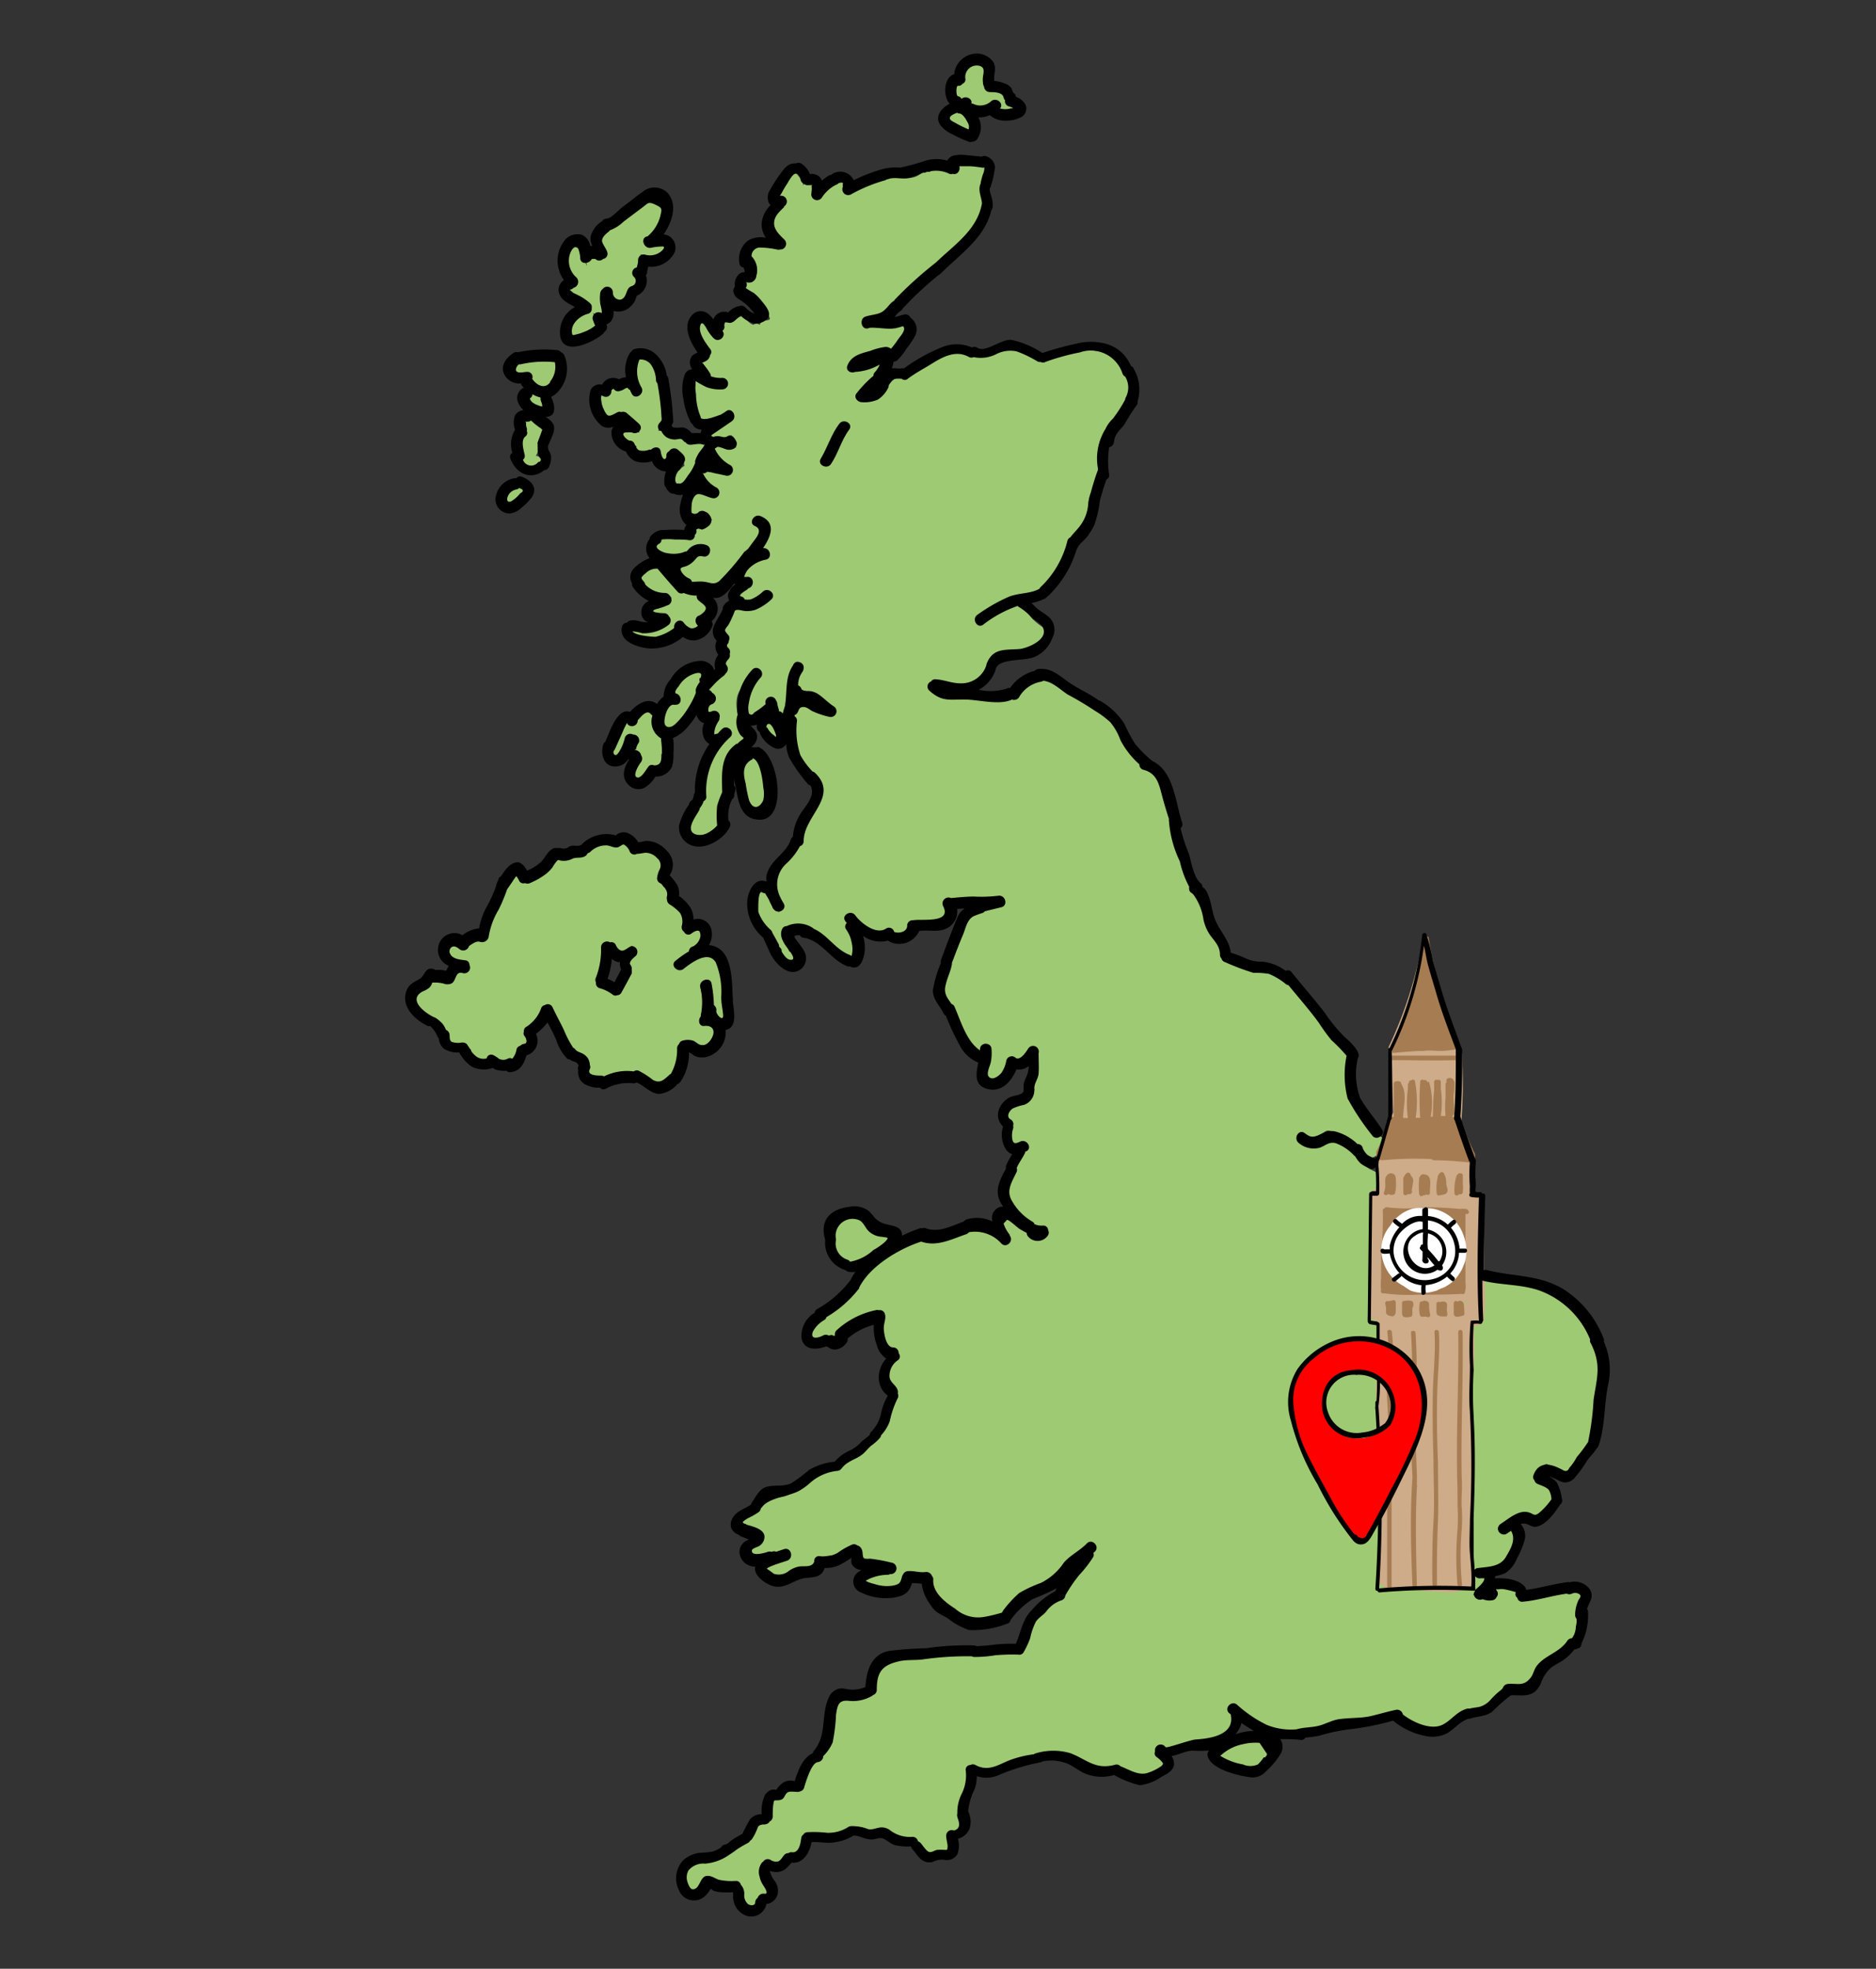 <svg xmlns="http://www.w3.org/2000/svg" viewBox="0 0 163 171"><rect x="0" y="0" width="163" height="171" fill="#333333" stroke="none"/><defs><style>.cls-1{fill:#9eca73;}.cls-2{fill:#ceab89;}.cls-3{fill:#a67c52;}.cls-4{fill:#fff;}.cls-5{fill:red;}</style></defs><title>Artboard 10</title><g id="Layer_11" data-name="Layer 11"><path class="cls-1" d="M63.1,87.81l0-.07a.67.67,0,0,0-.14-.15c0-.22,0-.63,0-1a.59.59,0,0,0,0-.45.59.59,0,0,1,0-.13.5.5,0,0,0,0-.48,2,2,0,0,0-.14-.25c0-.13,0-.26-.05-.38-.11-.54-.27-1.71-.9-1.93s-1.57.47-2.08.68c-.3.13-.63.23-.94.36A3.55,3.55,0,0,1,60,82.59c.56-.37,1.1-.86.81-1.6-.16-.42-.84-.53-1,0l-.08,0a.44.44,0,0,0-.23-.28,2.68,2.68,0,0,0-1.3-2.65A.59.59,0,0,0,58,78a1.47,1.47,0,0,1,.08-.35.49.49,0,0,0-.46-.63,1,1,0,0,0,0-.16.45.45,0,0,0-.21-.37c-.33-.53.17-.89.23-1.45a1.17,1.17,0,0,0-.49-1,1.37,1.37,0,0,0-1-.4c-.31,0-.59.32-.92.25s-.56-.45-.74-.68a.54.54,0,0,0-.94.14l-.19,0c-.35,0-.67-.19-1-.22a1.07,1.07,0,0,0-.94.38l-.34.33a2.11,2.11,0,0,0-.67.44.86.86,0,0,0-.81,0l-.08,0-.2.17-.69-.13a.52.52,0,0,0-.62.35,2.29,2.29,0,0,1-2.5,1.55.48.48,0,0,0-.83-.32,5,5,0,0,0-.75,1.58,12.72,12.72,0,0,0-.94,1.7c-.16.57-.56.85-.75,1.35a1.3,1.3,0,0,0,0,.78A2.88,2.88,0,0,0,40.4,82a.8.8,0,0,0-.15.17l-.76-.22a.51.51,0,0,0-.62.35.87.87,0,0,0,.48,1c.16.09,1.37.15,1.18.51,0,0,0,0,0,.06A4.21,4.21,0,0,0,40,84a1.49,1.49,0,0,0-.62.52,1.69,1.69,0,0,0-.26.6,1.54,1.54,0,0,1-.77,0,.52.52,0,0,0-.46-.16.51.51,0,0,0-.61.5,1.47,1.47,0,0,1-.5.32,1.45,1.45,0,0,0-.72.36,1.15,1.15,0,0,0,.12,1.37,1.28,1.28,0,0,0,.56.41,1.58,1.58,0,0,1,.71.48,1.07,1.07,0,0,0,.6.32.46.46,0,0,0,.22.28c.57.34.2.86.48,1.32s.73.24,1.17.35a.75.75,0,0,0,.15,0c.45.24.87,1.09,1.27,1.33a1.6,1.6,0,0,0,.64.2c.3,0,.72-.2,1.07-.21a1.27,1.27,0,0,0,1.11.23,1,1,0,0,0,.74-.91A.82.82,0,0,0,45,91l.06,0a1.45,1.45,0,0,0,.35-.12.79.79,0,0,0,.42-.49c.09-.29,0-.44-.21-.67a1.49,1.49,0,0,1-.12-.2,4.28,4.28,0,0,0,.61-.5,4.67,4.67,0,0,0,1.08-1.66v0a2.28,2.28,0,0,1,.66.45c.33.55.68,1.07,1,1.55l.14.39A.56.56,0,0,0,49,90c.08,1.31,2.13,1.35,2.1,2.58a1.5,1.5,0,0,0-.17.69.51.51,0,0,0,.5.5,7.48,7.48,0,0,0,1.7-.16c.25-.06.51-.14.77-.22a4.23,4.23,0,0,0,1.42,0,6.12,6.12,0,0,1,1.27.65.93.93,0,0,0,1.15,0c.19-.15.29-.37.47-.52s.43-.21.59-.39c.37-.44.26-1.31.3-1.83a.4.4,0,0,0-.1-.31s0,0,0,0v-.09a.4.4,0,0,0,.12-.1h0a.53.53,0,0,0,.37,0,2.79,2.79,0,0,1,.47-.14l.2,0c.24.19.48.46.66.49.52.1,1-.42,1.26-.84a1.09,1.09,0,0,0-.16-1.32.93.93,0,0,0-.61-.23,1.51,1.51,0,0,0-.41.09l-.1,0h0a3.35,3.35,0,0,0,.47-1.84,4.13,4.13,0,0,0-.34-.93c-.16-.5.08-.88.59-.66a.82.82,0,0,1,.35.34c0,.37.07.73.09,1,0,.56-.13,1.29.27,1.74a.49.49,0,0,0,.6.08l.09-.06A.5.5,0,0,0,63.1,87.81Zm-9.39-1.53a2.37,2.37,0,0,0-1.35-.66c-.1-.16-.19-.32-.28-.49a3.64,3.64,0,0,0,.41-.92,4.17,4.17,0,0,0,.12-.94c0-.09.06-1.1.13-1a.47.47,0,0,0,.35.23,1.09,1.09,0,0,0,.45.4.84.84,0,0,0,.71,0c.14-.06.68-.47.74-.35s-.62,1-.54,1.36a.86.86,0,0,0,.33.45h0a5.93,5.93,0,0,0-.49.79.08.08,0,0,1,0,0s0,0,0,0A6.85,6.85,0,0,1,53.71,86.28Z"/><path class="cls-1" d="M66.59,67.82c-.08-.52-.11-1.58-.61-2h0a.94.94,0,0,0-1.51.14,1.81,1.81,0,0,0-.18,2c.39.76,0,1.79.78,2.43a1,1,0,0,0,1.59-.2C67,69.56,66.7,68.51,66.59,67.82Z"/><path class="cls-1" d="M67.5,63.37c0-.55-.87-.76-1-.16a.91.91,0,0,0,.44,1A.5.5,0,0,0,67.5,63.37Z"/><path class="cls-1" d="M61.17,58.38a.5.5,0,0,0-.35-.35c-1-.21-1.94,1.13-2.3,1.91a.5.5,0,0,0,.56.73l.05,0-.08.13,0,0h-.61a.46.46,0,0,0-.37.18,1.72,1.72,0,0,0-.72,2.18.79.79,0,0,0,1,.52,1.38,1.38,0,0,0,.64-.9c.48-.73.94-1.47,1.37-2.23C60.66,60,61.4,59.09,61.17,58.38Z"/><path class="cls-1" d="M57.84,64.82a6.42,6.42,0,0,0-.59-1.34.47.47,0,0,0-.36-.23,2.48,2.48,0,0,1,0-.82.36.36,0,0,0-.06-.23.51.51,0,0,0-.84-.51l-.64.57-.22.19a.44.44,0,0,0-.16.12c-.24-.25-.79-.23-.87.16a.74.74,0,0,0-.25.22,1.78,1.78,0,0,0-.21.85c0,.32.06.8-.29,1-.57.29-.07,1.15.51.87a1.42,1.42,0,0,0,.73-1.1,3.84,3.84,0,0,0,.08-.65.52.52,0,0,0,.3-.13.43.43,0,0,0,.23.19,1.29,1.29,0,0,0,.26.45.91.91,0,0,0-.32,1,.44.44,0,0,0,.49.34c0,.39-.21.52-.48.77a.72.72,0,0,0-.2.71c.19.67.93.61,1.37.25a.41.41,0,0,0,0-.63.51.51,0,0,0,.38,0l.55-.15a.51.51,0,0,0,.5-.5,2.21,2.21,0,0,0-.09-.49,1.06,1.06,0,0,0,.07-.37A.41.41,0,0,0,57.84,64.82Z"/><path class="cls-1" d="M61.43,52.39a2.49,2.49,0,0,0-1.51-1,1.39,1.39,0,0,0-.64.09,20.13,20.13,0,0,0-1.49-1.7c-.23-.28-.45-.52-.56-.66a.38.38,0,0,0-.51-.12.53.53,0,0,0-.43.47s0,.08,0,.12a1.07,1.07,0,0,0-.82.12.51.51,0,0,0-.18.69c.5.81,1.68,1.71,2.71,1.4l.19-.08.16.21a2.48,2.48,0,0,1-1.44.74c-.55.09-.43,1,.14,1a5.89,5.89,0,0,1,1.11,0c-.6.44-2,1.4-2.5.83s-1.14.23-.71.71c1,1.14,2.92-.11,3.87-.78a.5.5,0,0,0,.18-.26,2.57,2.57,0,0,1,.74.58.52.52,0,0,0,.71,0l.3-.26c.29-.24.13-.6-.13-.77a2.59,2.59,0,0,1,.7-.53A.51.51,0,0,0,61.43,52.39Z"/><path class="cls-1" d="M61.31,38.39a.42.42,0,0,0-.41-.23,1.56,1.56,0,0,0-.65.24c-.34.06-.65.07-.78-.28a.54.54,0,0,0-.9-.15.49.49,0,0,0-.24,0,.7.7,0,0,0-.45,0c0-.34-.19-.72-.58-.55l-.08,0s0-.1,0-.15a.44.44,0,0,0,.29-.7l0,0a36.3,36.3,0,0,0-.3-3.62c-.1-.69-.36-1.83-1.22-1.89-1.26-.11-.85,1.6-.33,3l-.17.1a.53.53,0,0,0-.17.16c-.24-.2-.47-.42-.73-.61a.45.45,0,0,0-.65.16.73.73,0,0,0-.82,0,.62.62,0,0,0-.28.59l-.07-.09a.5.5,0,0,0-.91.12c-.13.77.37,2.44,1.47,2.08.22-.07.3-.24.45-.37s0-.27.37-.22c.15,0,.39.29.5.38a4.63,4.63,0,0,1,.92,1.2c-.31,0-.61-.12-.92-.2a.51.51,0,0,0-.39.92,7.51,7.51,0,0,0,1.05.47.55.55,0,0,0,.34.66,1.71,1.71,0,0,0,1.35,0,2,2,0,0,0,.25-.14l0,0a6.2,6.2,0,0,0,.13.79c.1.58.95.4,1-.14a3.53,3.53,0,0,0,0-.84h0l.92.74a.5.5,0,0,0,.24.1l-.06.11a.48.48,0,0,0,0,.42h0a2,2,0,0,0-.93,1.37.51.51,0,0,0,.74.57,2.12,2.12,0,0,0,1.08-1.23s0-.08,0-.12h0l.24-.51a.46.46,0,0,0,0-.41,2.07,2.07,0,0,1,.15-.25,1.11,1.11,0,0,0,.38-.18C61.42,39.29,61.83,38.71,61.31,38.39Z"/><path class="cls-1" d="M57,21.16c-.3.28-.6.18-.91,0a3.89,3.89,0,0,1,.39-.47,3.1,3.1,0,0,0,1.16-2.34c0-.61,0-1.47-.8-1.54s-1.44.94-2,1.39a12.81,12.81,0,0,1-1.64,1.17c-.33.19-.91.39-1.11.74A1,1,0,0,0,52,21c0,.15.18.27.23.41.32.18.36.45.11.8a.82.82,0,0,1,0,.39c0-.49-.32-1-.91-.78s-.5.75-.45,1.28c-.24-.52-.28-1.39-.46-1.75a.49.49,0,0,0-.68-.18,2.13,2.13,0,0,0-.9,1.76A2.29,2.29,0,0,0,50,24.52c-.22.12-.43.23-.64.36a.5.5,0,0,0,.12.91,8.16,8.16,0,0,1,1.69.79s0,.06,0,.08a1.64,1.64,0,0,0,.14.22.59.59,0,0,0-.47,0,.5.5,0,0,0-.28.14c-.51.53-1.91,1.55-1.19,2.4a.88.88,0,0,0,1,.17c.18-.08.91-.88.77-.95.35.17.9-.11.73-.56-.12-.3-.23-.61-.35-.91a.87.87,0,0,0,.9.15c.32-.11.54-.57.22-.83a5.09,5.09,0,0,0-.47-.34A3.09,3.09,0,0,0,52.53,25a1.39,1.39,0,0,1,.33-.1,1,1,0,0,0-.25.58,1.09,1.09,0,0,0,.72,1,1.06,1.06,0,0,0,1.15-.35A1.72,1.72,0,0,0,54.7,25c.57,0,1.14-.22.89-.89a.73.73,0,0,0-.65-.48,4.94,4.94,0,0,0,.64-.35.52.52,0,0,0,.23-.57,2,2,0,0,1-.15-.62,3.2,3.2,0,0,0,.88.28,1.66,1.66,0,0,0,1.16-.47C58.17,21.43,57.46,20.72,57,21.16Z"/><path class="cls-1" d="M48.42,31.23a.91.91,0,0,0-1.09-.31,4.81,4.81,0,0,0-1.69-.06c-.58.11-1.46.42-1.32,1.17a.87.87,0,0,0,.52.63,1.16,1.16,0,0,0,.56.09l.31,0c.07,0,.12,0,.14,0-.07.91.91,1.31,1.71,1.12a.51.51,0,0,0,.31-.7.53.53,0,0,0,.37-.52l0,0a.46.46,0,0,0,.06-.6A.53.53,0,0,0,48.42,31.23Z"/><path class="cls-1" d="M47.35,34.84c-.14-.11-.27-.21-.42-.31a.34.34,0,0,0-.09-.13.73.73,0,0,0-.46-.19l-.06,0a.52.52,0,0,0-.69.69.43.43,0,0,0,.13.31A1.75,1.75,0,0,0,47,35.7C47.4,35.7,47.69,35.12,47.35,34.84Z"/><path class="cls-1" d="M47,38a.48.48,0,0,0,.38-.62,2.44,2.44,0,0,0-1.08-1.29.44.44,0,0,0-.49,0,.49.49,0,0,0-.59.71c.1.15.22.31.34.47a.86.86,0,0,0-.37.26,1,1,0,0,0-.18.75c0,.21.15.36.18.56s-.07.4-.06.62a1,1,0,0,0,.07.18,1,1,0,0,0,.09.68c.31.6.72.43,1.19.3a.5.5,0,0,0,.47-.87.74.74,0,0,0-.39-.16h0a1.48,1.48,0,0,0,.18-1.18A.42.42,0,0,0,47,38Z"/><path class="cls-1" d="M44.66,42.15a2,2,0,0,0-.8,1.05c-.22.61.74.87,1,.27a.89.89,0,0,1,.35-.46C45.7,42.65,45.2,41.78,44.66,42.15Z"/><path class="cls-1" d="M84.49,10.91a6.73,6.73,0,0,0-.36-.71A.43.43,0,0,0,84,9.79l-.39-.34a.5.5,0,0,0-.82.23c-.37.07-.65.52-.29.82a15.46,15.46,0,0,0,1.28,1C84.09,11.71,84.66,11.31,84.49,10.91Z"/><path class="cls-1" d="M87.76,8.89c-.14,0-.22-.08-.3-.17a.49.49,0,0,0-.14-.11.53.53,0,0,0-.2-.57A3.21,3.21,0,0,0,86,7.57c-.32-.09-.39,0-.39-.34,0-.18.15-.4.18-.58a1.13,1.13,0,0,0-1-1.38,1.25,1.25,0,0,0-1.18,1.84.52.52,0,0,0-.65.32,1.24,1.24,0,0,0,.1,1.09.52.52,0,0,0,.44.24,1.26,1.26,0,0,0,.5-.12l.13-.07a1.26,1.26,0,0,0,.5.68,1.35,1.35,0,0,0,1,.23c.28,0,.73-.49,1-.52a.51.51,0,0,0,.09.47A1.33,1.33,0,0,0,88,9.86C88.66,9.77,88.39,8.8,87.76,8.89Z"/><path class="cls-1" d="M77.09,107.06c-.22,0-.88.17-1.07.07s-.18-.25-.27-.51a2.42,2.42,0,0,0-.85-1.16,1.21,1.21,0,0,0-1.26-.1,2.7,2.7,0,0,0-1.39.6c-.37.49-.1,1.28.25,1.93a1.73,1.73,0,0,0,.3,1.58,1.13,1.13,0,0,0,.56.32,3.82,3.82,0,0,1,.59.35.63.63,0,0,0,.85-.26.43.43,0,0,0,.18-.06,15.1,15.1,0,0,0,2.47-1.91A.5.5,0,0,0,77.09,107.06Z"/><path class="cls-1" d="M108.78,151a3.61,3.61,0,0,0-2.28.67.46.46,0,0,0-.56.43.5.5,0,0,0,0,1,.46.46,0,0,0,.43-.28c.76.6,1.64,1.34,2.64,1a1.42,1.42,0,0,0,.89-.87c.18-.35.6-.46.74-.84C111.06,151.14,109.36,151,108.78,151Z"/><path class="cls-1" d="M139.35,117.8a4.43,4.43,0,0,0-.62-1.82.5.5,0,0,0-.1-.43c-2.41-3-4.64-4.49-8.45-4.66-1.14,0-2.61-.41-3.72.08s-1.45,1.88-2.27,2.81c-.3.23-.74.67-1.08.56a6.94,6.94,0,0,1-.74-.85,2.06,2.06,0,0,0-1.22-.66c-.31-.07-.49.18-.42-.31,0-.28.8-.85,1-1.06a9.4,9.4,0,0,0,1-1.34.5.5,0,0,0,.25-.19c1.15-1.85.71-3-.37-4.7-.67-1.08-1.05-2.75-2.39-3l0,0a6.29,6.29,0,0,0-1.24-.7A5.1,5.1,0,0,1,117.5,100a2.22,2.22,0,0,0-2.42-.73.44.44,0,0,0-.33.27,6.75,6.75,0,0,1-1.43-.32c-.07,0-.9-.35-.58-.64,0,0,.69.17.76.17a2.4,2.4,0,0,0,1.32-.26c.21-.11.37-.32.63-.29s.42.25.64.29a.47.47,0,0,0,.29,0,.48.48,0,0,0,.13.16c.17.13.34.28.51.43a9.85,9.85,0,0,1,1.26,1.24,1,1,0,0,0,1.35,0c.43,0,.86,0,1.22,0a.5.5,0,0,0,.14-1c-.79-.2-1.42-1-1.94-1.63a19.77,19.77,0,0,1-1.67-2.19.47.47,0,0,0-.24-.19c-.36-.92-.07-1.14.09-2.69.06-.64.36-.43.12-1.08s-1-1-1.54-1.52c-.94-.91-1.37-2.12-2.24-3.08a.46.46,0,0,0-.22-.13,2.25,2.25,0,0,0-.12-.21,5.8,5.8,0,0,0-1.17-1.15c-.79-.59-2.09-1.57-3.12-1.34h0a13.71,13.71,0,0,0-1.72-.69,3,3,0,0,0-.7-.11h0c-.27-.31-.18-.61-.29-1a3.51,3.51,0,0,0-1.05-1.31c-.55-1.43-1-2.93-1.57-4.36a.52.52,0,0,0-.29-.29c-.23-.56-.45-1.12-.65-1.69a37.84,37.84,0,0,0-1.1-5.45,7.77,7.77,0,0,0-.85-2.3l0,0a.45.45,0,0,0-.22-.37c-1.3-.88-3.1-1.75-3.38-3.46a.38.38,0,0,0-.39-.34,3.91,3.91,0,0,0-.69-.9,1,1,0,0,1-.09-.13.6.6,0,0,0-.18-.15.5.5,0,0,0-.29-.28,14.38,14.38,0,0,1-2.29-1.14,2.54,2.54,0,0,0-.93-.64,3.78,3.78,0,0,0-1.42-.66c-1.46-.26-1.76.65-2.6,1.56a.44.44,0,0,0-.12.29,1.57,1.57,0,0,1-.61.09c-1.48-.07-3-.17-4.44-.26a.43.43,0,0,0-.43.26,4.79,4.79,0,0,1-1.91-1.24l0,0a3.74,3.74,0,0,1,1.93.12,2.08,2.08,0,0,0,1.4.18c.78-.23,2-.86,2.25-1.7a.46.46,0,0,0,0-.26.3.3,0,0,0,0-.08c.2-.49.23-.83.87-1a5.13,5.13,0,0,1,1.24,0c1.14,0,2.33-.44,2.51-1.71a.52.52,0,0,0-.23-.56A4.72,4.72,0,0,1,89,52.79a.48.48,0,0,0-.64-.18.49.49,0,0,0-.56-.08,8.93,8.93,0,0,0-1.43.92c-.15.11-1.55.86-1.5.48,0-.16.8-.6.94-.7l.69-.49c.26-.17.53-.32.8-.47l.74-.23c2.48.72,3.77-2.34,4.79-4.13a.47.47,0,0,0,0-.56c.64-1,1.7-1.78,1.95-3,.13-.6.13-1.18.26-1.75a2.74,2.74,0,0,0,.29-.83,5.36,5.36,0,0,0,.52-1.52.53.53,0,0,0-.14-.45,10.89,10.89,0,0,0,.09-1.17,3.38,3.38,0,0,1,1.06-2.12.49.49,0,0,0,.49-.47.36.36,0,0,1,0-.11h0a.52.52,0,0,0,.12-.38c.28-.57.9-.92,1-1.61s-.51-1.4-.8-2.11a.35.35,0,0,0-.07-.27c-.64-1-1.77-1-2.86-1.15a12.25,12.25,0,0,0-3.91.59.45.45,0,0,0-.29.2,7.36,7.36,0,0,0-2.44-.87c-1.12-.1-2,.71-3.17.53h0c-1.91-.75-4.09.56-5.8,1.53h0a.45.45,0,0,0-.46.36c-.35,0-.7,0-1.05,0a.51.51,0,0,0-.43.76c.08.18-.61.72-1.13,1.1a5.87,5.87,0,0,0-1.25-.05,2.36,2.36,0,0,0-.38.1l.13-.22A14.38,14.38,0,0,0,76.85,32a.51.51,0,0,0-.48-.84,5,5,0,0,0-1.21.57,3.23,3.23,0,0,1-1.3.28,3.37,3.37,0,0,1,.69-.89c.48-.46,1-.4,1.64-.58a2.48,2.48,0,0,0,.75-.36.48.48,0,0,0,.77.1l1.12-1.23c.37-.41-.1-1.1-.6-.79l-.42.26c-.47-.11-.93-.21-1.4-.28h-.08a1.31,1.31,0,0,0-.28-.09,2.74,2.74,0,0,0-.64,0,1.6,1.6,0,0,1-.39-.11,0,0,0,0,0,0,0,5.29,5.29,0,0,0,1.37-.34,3,3,0,0,0,1.07-1.13,9.52,9.52,0,0,1,1.72-1.76,8.67,8.67,0,0,0,1.31-1c.35-.27.71-.54,1-.81a.37.37,0,0,0,.15-.26c.66-.55,1.35-1,2-1.59a7.39,7.39,0,0,0,1.65-2.18,2.29,2.29,0,0,0,.39-.8s-.12-1.15-.23-.94a.48.48,0,0,0-.18-.65,1.7,1.7,0,0,1,.31-1,.41.41,0,0,0,0-.09,4.46,4.46,0,0,0,.31-.62.52.52,0,0,0-.35-.62,10.09,10.09,0,0,0-2.25-.32.5.5,0,0,0-.35.85l.12.13-.07,0-.39.05c-.36,0-.74-.19-1.11-.22a1.6,1.6,0,0,0-.9.16.46.46,0,0,0-.5.1c-1,1-2.76.06-4,.59a9,9,0,0,1-1.43.55,1,1,0,0,0-.73.36.38.38,0,0,0-.23.11l-.32.26h0a.91.91,0,0,0,.08-.56.85.85,0,0,0-.83-.67,1.27,1.27,0,0,0-1,.62,3.48,3.48,0,0,1-.95.89c0-.29,0-.57.07-.86,0-.57-.83-.65-1-.13.11-.4-.3-.74-.54-1.08a.51.51,0,0,0-.87,0,8.92,8.92,0,0,0-.91,1.83c-.15.39.27.66.6.62h0c-.4.08-1.19,1.47-1.22,1.93-.06.75.77,1.47,1,2.14a4.91,4.91,0,0,0-2.58,0,.51.51,0,0,0-.22.84,1.24,1.24,0,0,1,.43.86c0,.18.16,1-.11,1.1a.42.42,0,0,0-.26-.08H65a.5.5,0,0,0-.48.63c.12.65.7.71,1.18,1a2.45,2.45,0,0,1,.78.88l.21.41c.18.38.42.56-.21.59a.59.59,0,0,0-.47.38h0a.46.46,0,0,0-.55,0h0a1.06,1.06,0,0,1-.6-.5.51.51,0,0,0-.79-.1c-.09.1-.42.51-.54.28-.25-.51-1.05-.15-.91.39.07.28.14.57.2.86a.55.55,0,0,1-.81-.18c-.22-.43-.22-.85-.56-1.22a.51.51,0,0,0-.84.22,1.83,1.83,0,0,0,.21,1.39c.17.3.42.58.57.89a.42.42,0,0,0,0,.43l.12.18a.29.29,0,0,0,0,.09.5.5,0,0,0-.62.71,3.41,3.41,0,0,0,.52.68.73.73,0,0,0,.32.87.72.72,0,0,0,.9-.15c.17.05.35.18.34.32s0,.06,0,.09v0h0a.9.9,0,0,1-.24.12c-.14,0-.28-.09-.42-.12a.83.83,0,0,0-.58.06h0a5.71,5.71,0,0,1-1-.6c-.38-.27-.82.17-.73.56l.4,1.76c.09.37.11.95.4,1.24s.81.17,1.25-.12a.58.58,0,0,0,.64.14,9.93,9.93,0,0,1,1-.69A1.82,1.82,0,0,1,62,37a.5.5,0,0,0,0,1,4.4,4.4,0,0,0,1.25-.09,2.11,2.11,0,0,0,.31-.13.62.62,0,0,0,0,.27,2,2,0,0,0,.42.83,3.79,3.79,0,0,1-1.2-.37.49.49,0,0,0-.6.08,1.07,1.07,0,0,0,0,1.46c.35.44,1,.52,1.33.92a3.22,3.22,0,0,1-1-.1,2.62,2.62,0,0,0-.84,0,.76.76,0,0,0-.54.16.5.5,0,0,0,.5.87,5.84,5.84,0,0,0,.55.86l.3.27c-.59,0-1.16-.63-1.78-.35a1.88,1.88,0,0,0-.87,1.74.51.51,0,0,0,.86.36c.05-.06.29-.34.39-.29s.15.28.23.34a.77.77,0,0,0,.4.16,1.45,1.45,0,0,0,.17.18l-.46.14a1.3,1.3,0,0,0-.31.16l-.69.22c-.36.12-.54.74-.12.92a2.42,2.42,0,0,1-.39.16l-.07,0a.43.43,0,0,0-.38-.22,4.31,4.31,0,0,0-2.73.61c-.31.22-.35.84.12.92.91.14,2.23.65,3.09.13.3-.18.44-.41.82-.5s.51,0,.76.35a1.43,1.43,0,0,0-1.11.09.9.9,0,0,0-.38.6,1,1,0,0,1-.49,0,.51.51,0,0,0-.61.35c-.43,1.09,1.33,1.75,2.34,2a.52.52,0,0,0,.18.21.45.45,0,0,0,.67,0,50.75,50.75,0,0,0,3.79-4.24,1.14,1.14,0,0,0-.15-1.78.38.38,0,0,1,.37,0,.89.89,0,0,1,.23.28,2.83,2.83,0,0,1,.34.75.69.69,0,0,1-.35.85.51.51,0,0,0,.25.94h.22c-.44.17-1,.25-1.32.43-.59.29-1.23.93-.95,1.65a.51.51,0,0,0,.58.31.41.41,0,0,0,0,.09,2.19,2.19,0,0,1-.44.42c-.22.14-.44.24-.53.5a.63.63,0,0,0,.57.87,2.38,2.38,0,0,0,1.42-.5c.23-.16.48-.4.74-.6a2.69,2.69,0,0,1-.6,1,2.14,2.14,0,0,1-1.55.35.52.52,0,0,0-.23.06.84.84,0,0,0-.82.11c-.43.3-.36.73-.57,1.15s-.55.58-.5,1.07a.61.61,0,0,0,.3.5.78.78,0,0,0-.2.47.5.5,0,0,0,0,.13.47.47,0,0,0,.05.3,1.31,1.31,0,0,0,.27.34,1.63,1.63,0,0,0-.42.61,1.13,1.13,0,0,0,.23,1,7.85,7.85,0,0,0-1.45,1.43l0,0h0l-.09.1c-.27.35.06.68.41.71-.32.38-.59.81-.43,1.19a.57.57,0,0,0,.78.34,3.19,3.19,0,0,0-.51,1.4.5.5,0,0,0,.75.43,7.17,7.17,0,0,0,.9-.73h0a3.12,3.12,0,0,1,0,.43,4.25,4.25,0,0,0-2,3.15,2.69,2.69,0,0,0-.39,1.1,4.4,4.4,0,0,0,.1,1.2c-.54.81-1.38,1.61-1.25,2.48s1.1,1.1,1.83.8c1.42-.57.77-1.3,1.13-2.49a7.61,7.61,0,0,0,.44-1.27c.1-.9-.23-1.81.16-2.67v0l.44-.75a5.58,5.58,0,0,1,.39-.46.69.69,0,0,0,.17-1.35,1.86,1.86,0,0,1,0-.22c0-1-.66-2.41.21-3.44.18-.22.55-.44.77-.65s.57-.6.82-.89c0,0,0,.11-.08.17s-.28.38-.41.58a4,4,0,0,0-.88,3.16.49.49,0,0,0,.73.29,7.26,7.26,0,0,0,1.15-1.07c.18-.16.37-.41.58-.63l.09.87a.37.37,0,0,0,0,.11l0,.29c.07.63,1.07.64,1,0l0-.35a8.39,8.39,0,0,0,.45-1.79c0-.36,0-2.21.68-2a.47.47,0,0,0,.31,0A2.42,2.42,0,0,0,69.34,60c.1.38.74.53.91.12,0-.05,0-.09,0-.13a11.64,11.64,0,0,1,1.08,1c.35.31.78.61,1.12,1a2.83,2.83,0,0,1-1.17-.2,1.44,1.44,0,0,0-.55-.25,5.27,5.27,0,0,0-1-.39.47.47,0,0,0-.51.19.45.45,0,0,0-.3.44c0,1.21-.36,2.79,0,4s1.8,1.39,2.26,2.59-.47,1.62-1.15,2.5a3.84,3.84,0,0,0-.72,2.49.44.44,0,0,0-.24.31c-.12.61-.75.83-1.15,1.22A2.65,2.65,0,0,0,67.28,76a3.81,3.81,0,0,0,.39,2.86.87.87,0,0,0,.12.14.51.51,0,0,0-.1.24,4.1,4.1,0,0,1-.91-1.53.5.5,0,0,0-1,0c-.36,1.36.4,2.31,1.11,3.4s.6,2.22,1.57,2.92a.5.5,0,0,0,.73-.57c0-.16-.11-.31-.16-.47a.48.48,0,0,0-.45-.34c-.21-.44-.32-1-.49-1.44a.58.58,0,0,0,.17-.33c0-.18.48-.23.58-.24a1.55,1.55,0,0,1,.74.14.5.5,0,0,0,.34,0A4.66,4.66,0,0,1,72,82.11c.42.45,1,1.23,1.7,1.23s.77-.48.72-1a11.77,11.77,0,0,0-.78-2.61l1.89,1.39a.41.41,0,0,0,.4.07,1.27,1.27,0,0,0,.84,0,1.16,1.16,0,0,0,.45-.24l.06-.06a1.31,1.31,0,0,0,.59.54.74.74,0,0,0,.84-.19.41.41,0,0,0,.07-.11.49.49,0,0,0,.22-.06,1,1,0,0,0,.45-.59c.1-.32,0-.51.32-.45a1.81,1.81,0,0,0,1.26,0,.61.61,0,0,0,.18.08,1,1,0,0,0,1.27-1c0-.27-.19-.62-.13-.87s.53-.06.74,0a.38.38,0,0,0,.43-.07,13.14,13.14,0,0,0,3.65-.15,1.07,1.07,0,0,1-.5.63c-.3.13-.58-.12-.89-.09a.88.88,0,0,0-.8.83c-.2-.16-.37-.35-.74-.18s-.55.8-.63,1.23c-.29,1.68-1.36,3-1.66,4.7-1,1,.27,1.75.9,2.68s.83,3.08,1.92,3.71a.53.53,0,0,0,.61-.08l.07-.06a.4.4,0,0,0,.07-.6l.09-.16c.07.16.14.32.2.48.2.54,0,.7-.24,1.14a1,1,0,0,0,.34,1.32c1,.52,1.58-.62,1.93-1.66a.69.69,0,0,0,1,.28c.34-.14.49-.47.7-.76a4,4,0,0,1,.37-.45s0,0,0-.05l.21,2.26a3,3,0,0,0-.5.89,6.17,6.17,0,0,0,0,.86c0,.5-.29.68-.78.72-.77.06-1.67.6-1.3,1.51a.51.51,0,0,0,.26.28c-.06.55-.31,1.4.11,1.86a.67.67,0,0,0,.64.2,5.29,5.29,0,0,1,.57-.15l0,.22a6.23,6.23,0,0,1-1.27,2.22,1.68,1.68,0,0,0-.38,1.43,4.18,4.18,0,0,0,1.77,2.79.42.42,0,0,0,0,.1,1.34,1.34,0,0,0,.94.68,1.62,1.62,0,0,0,.58,0l.28-.08-.48.55a.87.87,0,0,1-.79.19c-.2-.07-.39-.33-.52-.48-.34-.42-.59-.89-.89-1.34s-.8-1-1.35-.52-.29,1.23,0,1.74.41.74.63,1.11a11.28,11.28,0,0,1-1.33-1,2.27,2.27,0,0,0-1.05-.55c-1.78-.28-2.7,1.85-4.72.87a.52.52,0,0,0-.7.25,1.72,1.72,0,0,0-.87.11c-.44.24-.68.58-1.21.68a.39.39,0,0,0-.35.47,7.62,7.62,0,0,0-1.74,1,3.75,3.75,0,0,0-1.15,2,1.81,1.81,0,0,1-.2.33,3.63,3.63,0,0,1-1.2,1,15.81,15.81,0,0,0-2.26,1.66c-.33.3-.76.76-.43,1.24.49.68,1.31-.34,1.72.11A.5.5,0,0,0,73,116a2.6,2.6,0,0,1,.27-.58l.06,0a3.39,3.39,0,0,1,1.47-.84c.21,0,.43,0,.65-.06a2.47,2.47,0,0,0,.42-.17H76a.47.47,0,0,0,.51.19,1.76,1.76,0,0,1,.31,0c-.41,1.21-.17,2.89,1.23,3.13a9.18,9.18,0,0,1-.87,1,1.69,1.69,0,0,0-.18,1.26,1.54,1.54,0,0,0,.7.92.73.73,0,0,0,.22.09,1.18,1.18,0,0,0-.2.23,1.93,1.93,0,0,0-.2.41l-.06.09a5.89,5.89,0,0,0-.53,2.37A7.57,7.57,0,0,1,76.2,125a.47.47,0,0,0-.45.22,4.61,4.61,0,0,1-.85,1.06c-.91.72-.35.11-.85.31a1.15,1.15,0,0,0-.7.62,1.85,1.85,0,0,1-.34.41,2.19,2.19,0,0,0-1.6.31l-.13.08a1.64,1.64,0,0,0-1.07.51.47.47,0,0,0-.16.36c-1,.65-2,1.51-2.92,1a.5.5,0,0,0-.6.08c-.33.26-.22.38-.44.75-.41.69-1,.83-1.7,1.14-.5.22-.19.9.25.93a6.77,6.77,0,0,1,1,.14c.19.22.41.42.37.71-.1.62-1.33.5-1.19,1.33.1.57.72.61,1.17.46s.59-.27.89-.4l.1.05a3.25,3.25,0,0,0,1.56-.17,1.41,1.41,0,0,0,.22.06,1,1,0,0,0-.23.11c-.47.28-.78.61-1.39.52-.44-.06-.91.47-.49.84a1.85,1.85,0,0,0,1.38.5c.57,0,.85-.45,1.33-.65s.92.16,1.33-.22a.76.76,0,0,0,.21-.68,5.44,5.44,0,0,1,1.61-.29,4,4,0,0,0,1.47-.76.52.52,0,0,0,.44,0h0a1.11,1.11,0,0,0-.08.6.94.94,0,0,0,.48.59,4.25,4.25,0,0,0,1.12.26l1.41.25a.53.53,0,0,0,.06.1.56.56,0,0,0,.11.11.14.14,0,0,0,0,.07l-.16,0a3.54,3.54,0,0,1-.71.13c-.33,0-.67,0-1,0a.7.7,0,0,0-.48,1.18,1,1,0,0,0,.75.27c.49,0,1,0,1.47,0a1.52,1.52,0,0,0,.87-.1,1.38,1.38,0,0,0,.41-.9c.26,0,.52,0,.79,0a6.27,6.27,0,0,1,1.18.1c0,.17-.08.36-.09.46a.51.51,0,0,0,.21.51,2.6,2.6,0,0,0,.2.81,1.29,1.29,0,0,0,.87.65,1.21,1.21,0,0,1,.49.22,4.57,4.57,0,0,0,.44.44,1,1,0,0,0,.63.22,2.74,2.74,0,0,0,2.1.34,3.23,3.23,0,0,0,1.72-.5,1.82,1.82,0,0,0,.47-.76l.06-.07c.46-1,2.38-1.32,3.32-1.84a6.38,6.38,0,0,0,2.33-2.34,0,0,0,0,0,0,0,6.4,6.4,0,0,0,.84-.39,5.48,5.48,0,0,0,.6-.38.75.75,0,0,0,.14-.12c-.33.57-.78,1.09-1.13,1.62-.52.79-1,1.6-1.43,2.44a.49.49,0,0,0,0,.16,7.71,7.71,0,0,0-1.38.69,3,3,0,0,0-.33.51,5.13,5.13,0,0,1-.74.8,2.34,2.34,0,0,0-.71,1.2c-.16.57-.12,1.31-.51,1.77a.57.57,0,0,0-.14,0,38.34,38.34,0,0,1-5.36.09,46.16,46.16,0,0,0-5,.4c-2.17.11-2.53.73-2.4,2.86a.25.25,0,0,0,0,.07,2.72,2.72,0,0,1-1.54.66c-.42,0-.88-.23-1.28-.14-.6.14-.59.58-.64,1.11s-.11,1.19-.17,1.78a4.39,4.39,0,0,1-.11,1.09c-.1.24-.34.38-.47.58a1.12,1.12,0,0,0-.22.68,1.65,1.65,0,0,1-.44.26,1.41,1.41,0,0,0-.69.42,2.61,2.61,0,0,0-.42,1.81,2.09,2.09,0,0,0-1.14,0,.86.86,0,0,0-.42.4.77.77,0,0,0-.07.26.34.34,0,0,0,0,.1,1.14,1.14,0,0,0-1.08.14c-.34.3-.25.62-.22,1,0,0,0,0,0,.06v.21a.28.28,0,0,1,0,.09.59.59,0,0,0,0,.23.85.85,0,0,1-.1.33,1.22,1.22,0,0,0-1.19.55c-.16.28-.14.66-.38.88a6.4,6.4,0,0,1-1.25.71.46.46,0,0,0-.23.49,4.08,4.08,0,0,1-1.21.88,8.59,8.59,0,0,1-1.54.11A1.92,1.92,0,0,0,59.33,163c-.1.52.06,1.37.7,1.43s1.14-.58,1.41-1.13a4.84,4.84,0,0,1,.65.19,3.27,3.27,0,0,0,1.15.23.9.9,0,0,0,.4,0s.07,0,.11,0c.64.08.34,1.31.55,1.72a.86.86,0,0,0,1.27.34.82.82,0,0,0,.28-.67v0a.83.83,0,0,0,.81-1.08.47.47,0,0,0-.18-.28.37.37,0,0,0-.06-.26c-.19-.34,0-.81.12-1.15,0-.12.06-.29.09-.45A.46.46,0,0,0,67,162a.44.44,0,0,0,.21.08,1,1,0,0,0,1-.32c.12-.13.18-.32.3-.44s.22-.1.42-.1c1,0,1-1,1.18-1.72h.11a3.64,3.64,0,0,1,1.27-.13,5.18,5.18,0,0,0,1.1.14,3.54,3.54,0,0,0,1.45-.75,1.77,1.77,0,0,1,1,0c.25.12.4.34.68.42a1.09,1.09,0,0,0,1.07-.3c.55.06.64.63,1.13.9s1.09.05,1.65,0h0c.44.25.51.57.75,1a.62.62,0,0,0,.47.28c.27,0,.48-.15.75-.12s.71.23,1-.19a1.22,1.22,0,0,0,.1-.85.52.52,0,0,0,0-.31c-.1-.46.11-.23.43-.36a1,1,0,0,0,.55-1.17c0-.18-.21-.29-.27-.44s-.1-.12.1-.46a4.16,4.16,0,0,0,.54-1.55.49.49,0,0,0,0-.21,4.65,4.65,0,0,0,.52-1.82,1.74,1.74,0,0,0,1.88.19,6.71,6.71,0,0,1,1.84-.85c.79-.16,1.6-.28,2.39-.42a.48.48,0,0,0,.44.11,2.25,2.25,0,0,1,2.34.31,4,4,0,0,0,1.33,1,.42.42,0,0,0,.33,0,1.74,1.74,0,0,0,.68,0c.66-.13.91-.49,1.7-.27.46.13.8.49,1.24.65a2.32,2.32,0,0,0,2.47-.85.52.52,0,0,0-.4-.86c-.15-.2-.28-.42-.23-.5a7.12,7.12,0,0,1,.87.16.43.43,0,0,0,.46-.34c.81-.06,1.44-.68,2.21-.38a1.62,1.62,0,0,0,1.79-.12c1.11-.83,2.24-1.86,1.11-2.93l.08-.18.1.05a6.48,6.48,0,0,1,.81.56.49.49,0,0,0,.21.22,16.05,16.05,0,0,0,1.83,1.09,2.38,2.38,0,0,0,.88.13,4,4,0,0,1,1.57.32.51.51,0,0,0,.6-.13c.9.2,1.6-.43,2.58-.68.68-.17,1.44-.08,2.14-.21,1.13-.21,2.19-.61,3.34-.72,1.14.82,2.88,1.7,4.17,1.07a.42.42,0,0,0,.34-.16,2.81,2.81,0,0,1,1.8-1.19c.52,0,.94.16,1.45-.09.78-.38,1.49-2.26,2.37-2.23a5.67,5.67,0,0,0,1.15.51.42.42,0,0,0,.49-.14.52.52,0,0,0,.28-.55c-.23-1.37,1.23-1.87,2.12-2.55a6.64,6.64,0,0,0,1.05-1,.54.54,0,0,0,.73-.27,7.3,7.3,0,0,0,.15-2.34.78.78,0,0,0,.12-.67,1.31,1.31,0,0,1,.22-.4.5.5,0,0,0-.3-.74c-1.35-.32-2.65.18-4,.45a9.61,9.61,0,0,1-1.37.16.47.47,0,0,0-.33-.62,10.92,10.92,0,0,1-1.34-.42c-.46-.17-.84.52-.48.84l.12.11-1.88-.19c.42-.25.84-.48,1.28-.69a.51.51,0,0,0-.12-.92,2.15,2.15,0,0,0-1.55.23,8.28,8.28,0,0,1-1.3.5,1.23,1.23,0,0,1,.71-.71,1,1,0,0,0,.61-.07c.25-.11.48-.26.72-.39a14.7,14.7,0,0,0,2-.51,3.79,3.79,0,0,0,1.73-2.52.53.53,0,0,0-.33-.57.48.48,0,0,0-.8-.17,1.21,1.21,0,0,1-.55.33h-.17c.18-.17.35-.34.52-.52a1.86,1.86,0,0,0,.33-.19,3,3,0,0,0,.61-.63,3.17,3.17,0,0,1,.69-.29,1.67,1.67,0,0,0,1.07.37c.8-.05.9-.78,1.54-1.09a.51.51,0,0,0,.1-.79l-.33-.23a.51.51,0,0,0,.07-.59.78.78,0,0,0-.46-.41c-.06,0-1.05-.2-1.05-.29a2.45,2.45,0,0,0,.34-.06c.14-.17.33-.24.39-.5a1.06,1.06,0,0,0,0-.43s0,0,0-.07l.35-.15a1.25,1.25,0,0,1,.38.2,2,2,0,0,1,.27.23c.07.07.15.2.19.2a.5.5,0,0,0,.13.25.29.29,0,0,0,.14.08.46.46,0,0,0,.78-.06,8,8,0,0,1,1.06-1.63.41.41,0,0,0,.11-.19,2.32,2.32,0,0,0,.92-1.3,13.9,13.9,0,0,0,.22-2.58.53.53,0,0,0,.17-.34C138.9,120.62,139.49,119.24,139.35,117.8ZM73.27,37.62a10.65,10.65,0,0,1-.78,1.68,3.18,3.18,0,0,1-1.19,1,26.92,26.92,0,0,1,1.25-2.6.54.54,0,0,0,.3-.2c0-.05.64-.78.72-.62S73.34,37.45,73.27,37.62Z"/><path class="cls-2" d="M128.94,110.78c0-1.7,0-3.42,0-5.12,0-.85.08-1.47-.76-1.88l-.25-.09c0-.2,0-.41,0-.61a6.2,6.2,0,0,0,0-2,15,15,0,0,0-1-3s0-.08,0-.12a44.25,44.25,0,0,0,.1-6.41.89.89,0,0,0-.08-.29.18.18,0,0,0,0-.1c-1.43-2.92-2.1-6.17-3-9.29,0-.14,0-.29.06-.43s-.35-.24-.38,0l0,.2a.19.19,0,0,0-.06.19l0,.07a36.13,36.13,0,0,1-2.9,9,.21.21,0,0,0,.19.29.53.53,0,0,0,0,.22c.06,1.74.13,3.47.19,5.21a0,0,0,0,0,0,0,21.67,21.67,0,0,0-1.25,4,.86.86,0,0,0,0,.32,10.59,10.59,0,0,0-.08,2.39.67.67,0,0,0-.8.73,80.24,80.24,0,0,1,.09,9.93.7.7,0,0,0,.75.74c0,.29,0,.59,0,.88-.44,5,0,10.26,0,15.31v3.73c0,.74-.31,2.23.17,2.89s1.63.64,2.68.52a26,26,0,0,0,2.65.21,3.19,3.19,0,0,0,1.86-.2.7.7,0,0,0,1-.67c-.2-4.21-.29-8.43-.24-12.65q0-3,.16-6a20.85,20.85,0,0,0,0-3.54l.36-.07a.75.75,0,0,0,.53-.53A16.6,16.6,0,0,0,128.94,110.78Zm-1.57,2.6a1.12,1.12,0,0,0-.2-.18.6.6,0,0,0,.23-.22C127.39,113.14,127.38,113.27,127.37,113.38Z"/><path class="cls-3" d="M128.1,100.11a17,17,0,0,1-.95-2.31,1,1,0,0,0-.55-.69,1.18,1.18,0,0,0-.4-.09.49.49,0,0,0,0-.12.2.2,0,0,0,.14-.18,12,12,0,0,0-.06-1.47,7.55,7.55,0,0,0,.1-1.15c0-.32-.26-.57-.58-.44a.22.22,0,0,0-.09.33s0,0,0,0v0a.18.18,0,0,0-.11.17v1.21a8.12,8.12,0,0,0,0,1.56c-.14,0-.27,0-.41,0a8.41,8.41,0,0,0,0-2.35v-.61a.18.18,0,0,0-.27-.16.2.2,0,0,0-.31.15l0,.75c-.08.75-.1,1.51-.11,2.28h-.2a6.39,6.39,0,0,0-.13-3A.14.14,0,0,0,124,94a.19.19,0,0,0-.29-.17.18.18,0,0,0-.31.13,21.8,21.8,0,0,0,0,3.13H123a9.18,9.18,0,0,0-.06-3.18c0-.15-.24-.17-.33-.07a.16.16,0,0,0-.19.13s0,.06,0,.09a.15.15,0,0,0-.09.17c0,.1,0,.21,0,.31a9.62,9.62,0,0,0,0,2.57l-.42,0c0-1,.41-2.11-.18-3v0a.15.15,0,0,0-.16-.18.19.19,0,0,0-.21,0,.2.2,0,0,0-.26.18c0,1,0,1.92,0,2.89a.52.52,0,0,0-.46.39,13.08,13.08,0,0,1-1,2.51c-.18.36,0,.91.5.87a31.12,31.12,0,0,1,4.21-.1.51.51,0,0,0,.31.11c1,0,2,.08,3,.19A.58.58,0,0,0,128.1,100.11Z"/><path class="cls-3" d="M121.27,103.37a5.52,5.52,0,0,0,0-1.07.41.41,0,0,0-.46-.39.55.55,0,0,0-.44.47,2.51,2.51,0,0,0,0,.55,1.91,1.91,0,0,1-.12.64c-.09.22.25.32.35.13a.68.68,0,0,0,.49.06.2.2,0,0,0,.13-.24Z"/><path class="cls-3" d="M122.66,103.37a8.38,8.38,0,0,0,.13-.83c0-.27-.17-.33-.25-.55a.19.19,0,0,0-.28-.11.55.55,0,0,0-.26.32.18.18,0,0,0-.07.15v1.28a.19.19,0,0,0,.36.08h0a.37.37,0,0,0,.21,0,.19.19,0,0,0,.18-.24S122.67,103.4,122.66,103.37Z"/><path class="cls-3" d="M123.74,102a.3.3,0,0,0-.36.2.17.17,0,0,0-.07.14,7.07,7.07,0,0,0,0,1.38.2.2,0,0,0,.37.08.17.17,0,0,0,.23-.08l0,0a.19.19,0,0,0,.33-.17C124.22,103,124.5,102.06,123.74,102Z"/><path class="cls-3" d="M125.66,102.87a1.76,1.76,0,0,0-.23-1,.21.21,0,0,0-.31,0,.83.83,0,0,0-.2.3.26.26,0,0,0,0,.09,4,4,0,0,0-.09,1.38.19.19,0,0,0,.24.19c.34-.08.73-.07.7-.5A3.62,3.62,0,0,0,125.66,102.87Z"/><path class="cls-3" d="M127.1,102.85l0-.75a.18.18,0,0,0-.09-.16.28.28,0,0,0-.39.1.15.15,0,0,0-.07.1v0a4,4,0,0,0-.17,1.52c0,.19.3.26.36.07,0,0,.07,0,.09,0a.27.27,0,0,0,.13,0,.25.25,0,0,0,.14-.2.49.49,0,0,0,0-.11A2.18,2.18,0,0,0,127.1,102.85Z"/><path class="cls-3" d="M126.71,91c0-.1-.07-.21-.11-.31a.22.22,0,0,0,0-.16c-.08-.18-.18-.37-.26-.55a48.69,48.69,0,0,1-2.2-8.5c0-.19-.27-.16-.35,0a.21.21,0,0,0-.13.17,31.64,31.64,0,0,1-2.64,9.3.18.18,0,0,0-.08.29v0c0,.11,0,.23.18.21.71-.07,1.42-.13,2.13-.17a1.63,1.63,0,0,0,.31,0,.19.19,0,0,0,.13,0c.47-.08,1,0,1.49,0s.87-.08,1.3-.12C126.61,91.22,126.78,91.12,126.71,91Z"/><path class="cls-3" d="M126.48,91.69c-1.85,0-3.7,0-5.55,0a.2.2,0,0,0,0,.39c1.85,0,3.7.06,5.55,0A.19.19,0,0,0,126.48,91.69Z"/><path class="cls-3" d="M121,112.94c-.1.06-.22,0-.32.1a.2.2,0,0,0-.32.19,4,4,0,0,1,.08.46,1.51,1.51,0,0,0,0,.37c.06.19.35.25.52.27s.3-.18.31-.38,0-.57,0-.85A.19.19,0,0,0,121,112.94Z"/><path class="cls-3" d="M122.66,113A1.39,1.39,0,0,0,122,113a.17.17,0,0,0-.18.13.22.22,0,0,0,0,.08l0,.73c0,.16,0,.36.15.44a1.1,1.1,0,0,0,.54,0c.19,0,.22-.19.21-.35s0-.3,0-.45a.22.22,0,0,0,.08-.2c0,.05,0,0,0,0a.49.49,0,0,0,0-.12A.26.26,0,0,0,122.66,113Z"/><path class="cls-3" d="M124.17,113.33c0-.22-.11-.31-.33-.35a.29.29,0,0,0-.25.06c-.1,0-.21,0-.23.12a2.86,2.86,0,0,0,0,1,.26.26,0,0,0,.18.22c.14,0,.31-.06.44,0a.19.19,0,0,0,.28-.22A3,3,0,0,1,124.17,113.33Z"/><path class="cls-3" d="M125.73,114a2.69,2.69,0,0,1,0-.57c0-.14,0-.27-.14-.34a.59.59,0,0,0-.45,0,.15.15,0,0,0-.07,0,.18.18,0,0,0-.26.17l0,.58a.52.52,0,0,0,.08.37.79.79,0,0,0,.45.13c.12,0,.24,0,.34,0A.33.33,0,0,0,125.73,114Z"/><path class="cls-3" d="M127.19,113.33a.36.36,0,0,0-.26-.34.28.28,0,0,0-.29.08.18.18,0,0,0-.32.07,3.62,3.62,0,0,0,0,.57,2.47,2.47,0,0,0,0,.47c.11.32.55.14.78.1a.2.2,0,0,0,.14-.19C127.22,113.84,127.22,113.58,127.19,113.33Z"/><path class="cls-3" d="M127.62,105.21v0a.22.22,0,0,0-.07-.09.23.23,0,0,0-.17-.11h0a.19.19,0,0,0-.13,0,.72.72,0,0,0-.35,0c-1-.09-2-.15-2.93-.15a14.82,14.82,0,0,1-3.46,0,.18.18,0,0,0-.22.11.14.14,0,0,0-.14.18A33.79,33.79,0,0,1,120,109c0,.67,0,1.34,0,2a4.8,4.8,0,0,0,0,1.07.18.18,0,0,0,.12.26h0a.16.16,0,0,0,.12,0,16.26,16.26,0,0,0,3,.12c1.26,0,2.51,0,3.77-.07h0a.19.19,0,0,0,.25-.07,2,2,0,0,0,.07-.89l0-2c0-1.13,0-2.26,0-3.4,0-.2,0-.4,0-.6l0,0A.19.19,0,0,0,127.62,105.21Zm-4,6.88c-.34,0-.7,0-1.06,0a.13.13,0,0,0-.06,0l-.09-.06s0,0,0,0a.2.2,0,0,0,0-.37,2.59,2.59,0,0,1-1.23-.94,6.79,6.79,0,0,0-.42-.67.18.18,0,0,0-.27,0l0,0a.23.23,0,0,0-.07-.07c0-.46,0-.92,0-1.39s0-1,.08-1.5h0a.22.22,0,0,1,0,.08c0,.24.35.24.38,0a.2.2,0,0,0,.36,0c0-.15.06-.33.08-.51a.21.21,0,0,0,.27-.18h0a.2.2,0,0,0,.22-.09,1.31,1.31,0,0,0,.09-.34l0-.13a.48.48,0,0,0,.18-.07l.07,0c.16.19.31.38.46.59s.48,0,.33-.2-.41-.55-.63-.81l0,0c.41,0,.83-.07,1.23-.07.61,0,1.23,0,1.84,0h0a.16.16,0,0,0,.06.26l.28.15a3.8,3.8,0,0,0,.64.75s0,0,0,0,.09.27.11.37,0,0,0,0v.29a4.37,4.37,0,0,0,.24,1.84v0a.2.2,0,0,0,0,.38h0a9.63,9.63,0,0,1,0,1.2,5.41,5.41,0,0,1-1,1,.2.2,0,0,0-.08.17c-.25.1-.5.17-.65.22a.19.19,0,0,0-.13.14Z"/><path class="cls-3" d="M120.93,121.83c-.13-2,.27-4.09,0-6.14,0-.24-.42-.24-.39,0,.25,2-.15,4.09,0,6.14.12,1.76.12,3.5.09,5.26a.17.17,0,0,0-.1.16l0,10.57a.19.19,0,0,0,.38,0l0-9.92a.15.15,0,0,0,.1-.15C121.06,125.76,121.07,123.81,120.93,121.83Z"/><path class="cls-3" d="M123.11,129c0-.24,0-.48,0-.72,0,0,0-.08,0-.12a.3.3,0,0,0,0-.1c-.09-2-.14-4-.12-5.92a50.16,50.16,0,0,0,0-6.37c0-.24-.41-.24-.39,0a52.09,52.09,0,0,1,0,6.37c0,2,0,4.09.13,6.14-.23,3.2-.13,6.39,0,9.59,0,.24.39.24.38,0-.07-2.91-.15-5.81,0-8.71A.17.17,0,0,0,123.11,129Z"/><path class="cls-3" d="M124.94,127c-.08-1.94-.11-3.88-.07-5.82s.26-3.66.15-5.48c0-.24-.4-.25-.38,0,.11,1.82-.12,3.66-.15,5.48s0,3.71.06,5.56a.13.13,0,0,0,0,.06c0,1.78.11,3.59,0,5.37s-.12,3.64-.09,5.49a.2.2,0,0,0,.39,0c0-1.85,0-3.65.09-5.49.06-1.68,0-3.39,0-5.08A.14.14,0,0,0,124.94,127Z"/><path class="cls-3" d="M127,132.88a12.82,12.82,0,0,0,0-2c-.05-.84.08-1.68,0-2.52a.21.21,0,0,0,0-.11c-.08-4.18.15-8.36.08-12.55a.19.19,0,0,0-.38,0c.07,4.56-.22,9.11-.06,13.67a.17.17,0,0,0,0,.1c0,.43,0,.85,0,1.28a18.22,18.22,0,0,1,0,2.09,27.59,27.59,0,0,0,0,4.81c0,.25.41.25.39,0A26.64,26.64,0,0,1,127,132.88Z"/><path class="cls-4" d="M127.31,109.51a3.83,3.83,0,0,0-.17-2.27,3.47,3.47,0,0,0-2.73-2.27,2.18,2.18,0,0,0-.51,0,3,3,0,0,0-1.12,0,3.35,3.35,0,0,0-2,1.51,3.2,3.2,0,0,0-.74,1.69,3.59,3.59,0,0,0,1.82,3.48l.1.05a3.59,3.59,0,0,0,.69.43,3.24,3.24,0,0,0,2.55-.22,3,3,0,0,0,1.61-1.31h0a2.29,2.29,0,0,0,.33-.64A3.23,3.23,0,0,0,127.31,109.51Z"/><path d="M139.35,116.52a.45.45,0,0,0,0-.22,8.81,8.81,0,0,0-3.39-4.25c-2.11-1.35-4.4-1.14-6.74-1.73a.46.46,0,0,0-.29,0c0-2.16.05-4.31.12-6.47a.19.19,0,0,0-.27-.17.17.17,0,0,0-.17-.14h-.31a.15.15,0,0,0-.11-.06,5.73,5.73,0,0,0,0-1.25,13,13,0,0,1,.05-1.39.14.14,0,0,0-.07-.14.13.13,0,0,0,0-.06c-.45-1.21-.88-2.42-1.28-3.65.13-1.9.18-3.8.15-5.71a.17.17,0,0,0,0-.13v0c-.63-1.73-1.29-3.43-1.81-5.19-.24-.84-.51-1.67-.73-2.51a15.78,15.78,0,0,0-.55-2.23h0v0c0-.24-.36-.24-.38,0a29.51,29.51,0,0,1-2.83,9.8.17.17,0,0,0-.12.17c0,1.92,0,3.83,0,5.75,0,0,0,0,0,0l-1,3.56a.17.17,0,0,0-.17.19,21.32,21.32,0,0,1,.11,2.77l-.28,0a.17.17,0,0,0-.14.06.19.19,0,0,0-.18.19l-.12,10.65s0,0,0,0a3.09,3.09,0,0,0,0,.43.23.23,0,0,0,.06.12.19.19,0,0,0,.15.11l.55.09c0,1.12,0,2.24,0,3.36a26.3,26.3,0,0,1,0,3.2.17.17,0,0,0-.1.16c0,.09,0,.18,0,.27s0,.07,0,.1a.18.18,0,0,0,0,.16,120,120,0,0,1,0,15.64.18.18,0,0,0,.13.18l.08,0a.14.14,0,0,0,.17.13,62.09,62.09,0,0,1,8.07-.15.22.22,0,0,0,.14,0h0l.09,0c-.35.39.15.94.59.75l.09,0a1.48,1.48,0,0,0,.88.07.49.49,0,0,0,.3-.28.42.42,0,0,0,0-.55c-.13-.19.07-.09.1-.1a1.67,1.67,0,0,1,.63,0,9.67,9.67,0,0,1,.94.24.38.38,0,0,0,.13.49.41.41,0,0,0,.46.34c1.3-.11,2.54-.53,3.83-.7a.54.54,0,0,0,.45,0,.67.67,0,0,1,.57,0c.29.16.16.31,0,.56a3.07,3.07,0,0,0-.29,1.33.52.52,0,0,0,.13.31c0,.21,0,.43-.07.64a1.76,1.76,0,0,1-.28.95.56.56,0,0,0-.05.08h0a.5.5,0,0,0-.43.25c-.68,1-1.9,1.22-2.62,2.13-.24.3-.3.71-.51,1-.63.85-1.16.52-2,.59-.64.05-.65,1.05,0,1,1.2-.1,2.17.35,2.83-1a3.2,3.2,0,0,1,.94-1.44c.29-.21.63-.37.94-.57a4.09,4.09,0,0,0,1.06-1h0a.39.39,0,0,0,.29-.09l.08,0h0a.42.42,0,0,0,.24-.42,5.42,5.42,0,0,0,.57-2.69.4.4,0,0,0-.09-.3c.08-.25.2-.48.32-.76a1,1,0,0,0-.19-1.09,1.66,1.66,0,0,0-1.64-.47.49.49,0,0,0-.25,0c-1.19.15-2.34.51-3.52.66-.16-.71-1.44-1-2.05-1a3.72,3.72,0,0,0-.66,0,.58.58,0,0,0,0-.19,3.63,3.63,0,0,0,.9-.27,2.67,2.67,0,0,0,1-1.27,6.76,6.76,0,0,0,.7-1.72,1.57,1.57,0,0,0-.37-1.27.89.89,0,0,1,.51,0c.33.1.51.31.91.22.83-.19,1.55-1.22,2-1.9a.43.43,0,0,0,.16-.5,4.12,4.12,0,0,0-.44-1.42,2,2,0,0,0-.7-.54c.43.1,1,.47,1.22.51a1.09,1.09,0,0,0,1.08-.45,10.16,10.16,0,0,0,1-1.38c.25-.38.61-.69.84-1.08a.58.58,0,0,0,.17-.23c.6-1.69.48-3.58.85-5.34A6,6,0,0,0,139.35,116.52Zm-11.57-1.77a27.87,27.87,0,0,0-.06,3.88c0,1.35-.12,2.69,0,4a.2.2,0,0,0,0,.09,88.79,88.79,0,0,1,0,9.23c0,1-.08,2,0,3s.18,1.91.11,2.85a60.41,60.41,0,0,0-8,.16l0,0a120.88,120.88,0,0,0-.06-15.81,17.09,17.09,0,0,0,.1-3.28c0-1.28,0-2.57,0-3.86a.17.17,0,0,0-.14-.17.14.14,0,0,0-.1-.06l-.52-.08v-.1a.11.11,0,0,0,0-.06l.12-10.69a1.87,1.87,0,0,0,.34,0,.21.21,0,0,0,.27-.18,23.65,23.65,0,0,0-.1-2.79.18.18,0,0,0,.1-.12c.34-1.16.67-2.32,1-3.49a.16.16,0,0,0,.08-.15c.06-1.94.06-3.87,0-5.81l0,0a29.49,29.49,0,0,0,2.8-9.17c.15.59.22,1.22.39,1.8.24.86.5,1.71.75,2.56.46,1.57,1.06,3.1,1.63,4.64a.13.13,0,0,0,0,.08l0,.11a.25.25,0,0,0,0,.07c0,1.89,0,3.79-.15,5.68v.08a.17.17,0,0,0,.06.14c.39,1.19.8,2.37,1.24,3.54a.19.19,0,0,0,.07.08v0a15.31,15.31,0,0,0,0,2.14,4.67,4.67,0,0,0,0,.6.18.18,0,0,0,.09.3,3.57,3.57,0,0,0,.65.06h.05c-.1,3.56-.2,7.12,0,10.69a2.18,2.18,0,0,0-.57,0A.16.16,0,0,0,127.78,114.75Zm.39,23.35a.21.21,0,0,0,0-.2,7.51,7.51,0,0,0,0-1,.49.49,0,0,0,.48.18l.3,0a0,0,0,0,0,0,0C129.06,137.35,128.4,137.9,128.17,138.1Zm10.29-16.52a23.85,23.85,0,0,1-.46,3.58s0,0,0,.06a13.58,13.58,0,0,1-1,1.34,4.9,4.9,0,0,1-.65.94c-.13.3-.34.34-.63.14l-.38-.18c-.9-.41-1.73-.36-2.1.67a.4.4,0,0,0,.09.45.41.41,0,0,0,.25.3c.3.14.77.26,1,.54a1.73,1.73,0,0,1,.22.8,6,6,0,0,1-1,1.12c-.52.46-.54.1-1.06,0-.81-.19-1.67.58-2.32,1s0,1.2.51.86l.36-.24c.44.75,0,1.51-.43,2.24-.51.91-1.55.87-2.49,1a.41.41,0,0,0-.25.14c0-.45-.07-.9-.08-1.34,0-.92,0-1.85,0-2.77h0a1.34,1.34,0,0,1,0-.2,1.62,1.62,0,0,1,0-.22,0,0,0,0,0,0,0c.1-2.91.17-5.83,0-8.73a.29.29,0,0,0,0-.09,34.7,34.7,0,0,1,0-4,35.36,35.36,0,0,1,0-4,1.56,1.56,0,0,1,.53,0,.2.2,0,0,0,.24-.2.15.15,0,0,0,.06-.15c-.05-1.13-.07-2.27-.07-3.41l0,0c1.68.42,3.47.3,5.09.91a7.57,7.57,0,0,1,4.27,4.2.59.59,0,0,0,0,.22C139.2,118.52,138.74,119.67,138.46,121.58Z"/><path d="M127.36,108.45h-.54a3.2,3.2,0,0,0-.75-1.81,1.94,1.94,0,0,1,.37-.33c.19-.15,0-.48-.2-.34a3.31,3.31,0,0,0-.44.4,2.94,2.94,0,0,0-1.72-.75c0-.19,0-.38,0-.57a.19.19,0,0,0-.34-.11.16.16,0,0,0-.16.18c0,.17,0,.33,0,.49h-.15l0,0a2.16,2.16,0,0,0-1.6.68l0,0a2.28,2.28,0,0,1-.46-.36c-.18-.17-.45.1-.28.27a3.07,3.07,0,0,0,.5.39,3.42,3.42,0,0,0-.84,1.62c0,.1,0,.2,0,.3h-.26a1.55,1.55,0,0,1-.22,0c-.11-.1-.34-.06-.32.13,0,.37.54.24.8.23h0a3.51,3.51,0,0,0,.87,1.74.15.15,0,0,0-.11,0L121,111c-.19.16.08.43.27.27l.44-.37a.24.24,0,0,0,.06-.09,2.91,2.91,0,0,0,1.74.82,2.73,2.73,0,0,0,0,.7c0,.24.41.14.37-.1a2.07,2.07,0,0,1,0-.61,3.34,3.34,0,0,0,1.85-.74,2.77,2.77,0,0,0,.4.36c.2.15.39-.18.19-.33a2.2,2.2,0,0,1-.31-.3,2.78,2.78,0,0,0,.76-1.8h.54A.19.19,0,0,0,127.36,108.45Zm-3.29-1.32a1.59,1.59,0,0,1,1,2.42l-.09,0c-.29-.37-.59-.72-.91-1.06C124,108,124.06,107.57,124.07,107.13Zm-.44.19,0,.77a.17.17,0,0,0-.2.18.43.43,0,0,0,0,0,.16.16,0,0,0,0,.26l.17.17,0,.42a.05.05,0,0,0,0,0,.25.25,0,0,0,0,.07h0v0a.39.39,0,0,0,0,.15.29.29,0,0,0,.17.38.2.2,0,0,0,.2,0l.07,0a.25.25,0,0,0,0-.39.15.15,0,0,0,0-.07v-.06l.28.33a4.36,4.36,0,0,0,.32.37c-1.6,1.07-3.24-1.67-1.68-2.57h0a1.51,1.51,0,0,1,.69-.29Zm.9,3.77a2.74,2.74,0,0,1-3.4-2,2.36,2.36,0,0,1,.66-2.16c.36-.38,1.23-1,1.82-.8,0,.21,0,.42,0,.63a1.87,1.87,0,0,0-.86.34h0a2,2,0,0,0-.51,2.68,1.86,1.86,0,0,0,2.66.5h0a.47.47,0,0,0,.32.07.22.22,0,0,0,.14-.14.44.44,0,0,0-.06-.31,2,2,0,0,0-1.23-3.11V106a2.62,2.62,0,0,1,2.3,2.07A2.49,2.49,0,0,1,124.53,111.09Z"/><path class="cls-5" d="M123.63,121.08a5.13,5.13,0,0,0-1-2.49,5.75,5.75,0,0,0-4.74-2.35,4.2,4.2,0,0,0-.7.05,6,6,0,0,0-3.88,2.35,5.18,5.18,0,0,0-.8,1.69,6,6,0,0,0,.15,3.91,38.78,38.78,0,0,0,5,9.54.35.35,0,0,0,.25.16.32.32,0,0,0,.46-.23s0,0,0,0a.39.39,0,0,0,.2-.14,37.44,37.44,0,0,0,3.77-6.89C123.06,125.11,124.4,122.79,123.63,121.08Zm-2.71,1.8a2.59,2.59,0,0,1-1.59,1.8,3.71,3.71,0,0,1-2.23.16,3.19,3.19,0,0,1-1.79-1.4c-.61-1.36-.53-3.09.9-3.89a3.75,3.75,0,0,1,2.62-.23A3,3,0,0,1,121,121a3.6,3.6,0,0,0,.12.44A3.27,3.27,0,0,1,120.92,122.88Z"/><path d="M121.19,121.64a3.22,3.22,0,0,0-3.78-2.63h0c-1.82.14-2.75,1.63-2.51,3.46a3,3,0,0,0,3.57,2.4,3.68,3.68,0,0,0,2.3-1.06A2.94,2.94,0,0,0,121.19,121.64Zm-.89,2a3.63,3.63,0,0,1-1.92.78,2.62,2.62,0,0,1-3-1.78,2.41,2.41,0,0,1,2.41-3.23.21.21,0,0,0,.15,0,2.79,2.79,0,0,1,2.86,2.25A2.46,2.46,0,0,1,120.3,123.67Z"/><path d="M123.12,118.74a6.06,6.06,0,0,0-7.17-2.3,7,7,0,0,0-3.21,2.46,5.45,5.45,0,0,0-.58,4.48,20.56,20.56,0,0,0,2.33,5.56,26,26,0,0,0,3.14,4.94l.08.06a.73.73,0,0,0,.57.2c.59,0,.89-.72,1.14-1.15,1-1.7,1.84-3.43,2.7-5.18C123.5,125,125,121.69,123.12,118.74Zm-2.24,10.6c-.38.74-.76,1.48-1.16,2.21-.19.37-.39.73-.6,1.1-.09.16-.18.32-.28.48l-.09.16c-.15.35-.42.4-.81.16a.17.17,0,0,0-.23-.15,19.62,19.62,0,0,1-2.11-3.22c-.68-1.24-1.38-2.48-2-3.75a12.26,12.26,0,0,1-1.23-4.44,4.52,4.52,0,0,1,1.73-3.86,5.88,5.88,0,0,1,7.1-.62c2.48,1.65,2.79,4.76,1.83,7.39A41.82,41.82,0,0,1,120.88,129.34Z"/><path d="M58.17,20.53a1.14,1.14,0,0,0-.51-.17c.77-1.1,1.26-2.69.28-3.67a1.62,1.62,0,0,0-2.14,0c-.54.36-1,.78-1.55,1.17S53.13,19,52.63,19a.41.41,0,0,0-.31.21,2.2,2.2,0,0,0-1,1.32,1.24,1.24,0,0,0,.15.82l-.19,0a1.28,1.28,0,0,0-.7-.95,1.44,1.44,0,0,0-1.65.66A2.84,2.84,0,0,0,49,24.33a1,1,0,0,0-.37,1.27c.24.54.81.78,1.32,1.07a2.47,2.47,0,0,0-1.23,2.74c.48,1.5,3,.21,3.69-.44a.48.48,0,0,0,.11-.15.5.5,0,0,0,.17-.65h0a.88.88,0,0,0,.51-.45,1.25,1.25,0,0,0,.1-.71l.31.05a1.57,1.57,0,0,0,1.13-.39,2.24,2.24,0,0,0,.41-.51c.07-.12.11-.35.2-.48a1.43,1.43,0,0,0,.77-1.77.54.54,0,0,0,.1-.2c0-.18.07-.37.1-.55a2.29,2.29,0,0,0,2.3-1.25A1.17,1.17,0,0,0,58.17,20.53Zm-.71,1.29a1.53,1.53,0,0,1-1.41.3.48.48,0,0,0-.61.48.14.14,0,0,0,0,.06c0,.19-.07.38-.11.57a.48.48,0,0,0-.25.82.47.47,0,0,1,0,.7c-.2.15-.35.09-.51.35s-.2.7-.53.88-.82-.15-.79-.59a.49.49,0,0,0-.89-.28.51.51,0,0,0-.21.36,3.61,3.61,0,0,0,0,.87c0,.08.24.9.09.84a.51.51,0,0,0-.74.56,5,5,0,0,0,.21.54,3.18,3.18,0,0,1-1,.56,3.35,3.35,0,0,1-.61.2c-.31.07-.37.13-.4-.12-.13-.81.69-1.48,1.37-1.66a.44.44,0,0,0,.34-.51.41.41,0,0,0-.14-.41,4.57,4.57,0,0,0-1-.68c-.14-.08-.3-.14-.45-.22a3.35,3.35,0,0,1-.32-.28.46.46,0,0,0,.33-.16.54.54,0,0,0,.2-.95,1.92,1.92,0,0,1-.54-1.88c.07-.29.39-1,.75-.57a2.61,2.61,0,0,1,.18.89c.1.53.81.4,1,0l.31,0a.47.47,0,0,0,.67,0,.45.45,0,0,0,.36-.6c-.1-.31-.32-.56-.43-.86s.23-.67.54-.89L53,20a3.43,3.43,0,0,0,1.18-.75L55.84,18c.48-.36.48-.51,1.11-.22s.56.38.42,1a3.41,3.41,0,0,1-1.11,1.75l0,0h0c-.64.09-.37,1.05.26,1a5.14,5.14,0,0,1,1-.12C57.81,21.38,57.7,21.62,57.46,21.82Z"/><path d="M49,30.8a.52.52,0,0,0-.25-.2.49.49,0,0,0-.36-.19A10.77,10.77,0,0,0,45,30.6a.44.44,0,0,0-.39.06c-.63.42-1.18,1.11-.78,1.89a1.47,1.47,0,0,0,1.45.75,1,1,0,0,0,0,.1l.25.32a.27.27,0,0,0-.12,0,1,1,0,0,0-.36,1.31,1.53,1.53,0,0,0,.44.59,1,1,0,0,0-.74.45,1.82,1.82,0,0,0,0,1.26,2.42,2.42,0,0,0-.23,2,.41.41,0,0,0-.17.52c.47,1.2,1.62,1.88,2.79,1.1a.38.38,0,0,0,.11-.11.48.48,0,0,0,.47-.34,1.78,1.78,0,0,0,.15-.94,1.61,1.61,0,0,0-.15-.36.71.71,0,0,1-.1-.42.29.29,0,0,0,0-.1.47.47,0,0,0,.06-.09c.18-.49.64-1.21.4-1.73a1.47,1.47,0,0,0-.44-.49,1.66,1.66,0,0,0-.24-.16A.86.86,0,0,0,48,36c.31-.43.09-1.08-.11-1.53a1.7,1.7,0,0,0,.39-.25A2.93,2.93,0,0,0,49,30.8Zm-3.53,9.11a.43.43,0,0,0,.11-.43c-.09-.43-.34-1.24.06-1.56a.39.39,0,0,0,.13-.49.52.52,0,0,0,0-.25.88.88,0,0,1-.06-.42c0-.17-.22-.12.16-.14a.41.41,0,0,0,.27-.1,5.78,5.78,0,0,0,.86.69l.12.13a1.18,1.18,0,0,0-.09.23l-.31.83a.51.51,0,0,0,0,.24.48.48,0,0,0,0,.22,1.74,1.74,0,0,0,.11.75c0,.1.14.18.16.29a.45.45,0,0,1-.05.18.64.64,0,0,0-.2.08A.76.76,0,0,1,45.43,39.91ZM47,34.84a1.57,1.57,0,0,1,.11.35v.12a1.65,1.65,0,0,1-.41-.13,1.42,1.42,0,0,1-.48-.27.81.81,0,0,1-.17-.24.29.29,0,0,0,0-.08.42.42,0,0,0,.22-.35,1.93,1.93,0,0,0,.72.28A.51.51,0,0,0,47,34.84Zm.83-1.68c-.48.71-1.21.3-1.59-.26l0,0a.44.44,0,0,0-.45-.6c-.26,0-.62.12-.85,0s-.08-.48.14-.65h.13a9.16,9.16,0,0,1,3-.19A2,2,0,0,1,47.78,33.16Z"/><path d="M45.35,41.41a.41.41,0,0,0-.5.14.65.65,0,0,0-.24,0,2,2,0,0,0-1.52,1.51A1.23,1.23,0,0,0,44.3,44.6a1.75,1.75,0,0,0,1-.49,5.17,5.17,0,0,0,.9-.91C46.77,42.36,46.14,41.72,45.35,41.41Zm-.17,1.46a2.79,2.79,0,0,1-.78.68c-.42.15-.37-.29-.23-.54a1,1,0,0,1,.71-.5.42.42,0,0,0,.22-.12c.08,0,.36.15.36.23S45.24,42.82,45.18,42.87Z"/><path d="M89.08,9.05a1.6,1.6,0,0,0-.8-.64.5.5,0,0,0-.21-.33c-.09-.06-.13-.34-.21-.45a1.2,1.2,0,0,0-.46-.34,3.19,3.19,0,0,0-1-.26c-.1-.57.24-1.1-.11-1.66a1.75,1.75,0,0,0-1.39-.72,2,2,0,0,0-2,1.8c-.89.25-1,1.88-.39,2.56-.69.36-1.32,1.07-.82,1.84a2.79,2.79,0,0,0,1.07.82,10.92,10.92,0,0,0,1.39.63.4.4,0,0,0,.34,0,.49.49,0,0,0,.4-.2,1.81,1.81,0,0,0,.12-1.9h.11A2.21,2.21,0,0,0,86,10a2,2,0,0,0,1.39.48,2.82,2.82,0,0,0,1.4-.34A.85.85,0,0,0,89.08,9.05Zm-4.92,2.19A10.52,10.52,0,0,1,83,10.67c-.18-.1-.52-.24-.47-.45s.44-.35.62-.43a.34.34,0,0,0,.16.06c.35,0,.63.53.78.81A.76.76,0,0,1,84.16,11.24Zm3.65-1.82a1.69,1.69,0,0,1-.92,0c.36-.42-.29-1-.76-.64A1.39,1.39,0,0,1,84.52,9L84.4,9c.12-.42-.5-.74-.86-.41a.39.39,0,0,0-.3-.23c-.18,0-.19-.93,0-.91a.38.38,0,0,0,.38-.17.4.4,0,0,0,.26-.44,1,1,0,0,1,1.2-1.13c.42.12.41.37.36.75a2.29,2.29,0,0,0,0,.94.6.6,0,0,0,.06.11A.51.51,0,0,0,86,8c.3,0,.93,0,1.13.31.06.07.08.23.13.32l.07.08a.45.45,0,0,0,.34.53,1.73,1.73,0,0,1,.37.16Z"/><path d="M72.92,36.81c-.69.91-1,2-1.59,3-.37.54.5,1,.86.51.64-.94.9-2.07,1.59-3C74.17,36.8,73.3,36.3,72.92,36.81Z"/><path d="M119.42,100.6a3.06,3.06,0,0,1-.58-.27,1.66,1.66,0,0,1-.43-.59l0,0a.44.44,0,0,0-.46-.37h0a4.37,4.37,0,0,0-2-1.11,1.67,1.67,0,0,0-1,.15c-.68.33-.9.54-1.6,0-.52-.37-1,.49-.5.87a2,2,0,0,0,1.8.41c.5-.16.8-.55,1.4-.4a4.16,4.16,0,0,1,1.61,1.08.47.47,0,0,0,.09.06,2.45,2.45,0,0,0,.48.63,3,3,0,0,0,.79.42C119.5,101.74,120,100.88,119.42,100.6Z"/><path d="M130.82,146.51a6.08,6.08,0,0,0-1.33,1.15,2,2,0,0,1-.94.59c-.3.06-.59.08-.89.16a.46.46,0,0,0-.2,0c-.93.28-1.25.92-2.06,1.36-1,.56-2.6-.15-3.51-.86a.51.51,0,0,0-.6-.4c-.77.16-1.51.39-2.27.56s-1.82.12-2.73.26c-.63.11-1.17.44-1.78.58s-1.24.11-1.85.29a5.59,5.59,0,0,1-2.59-.38,11,11,0,0,1-2.57-1.74c-.47-.44-1.18.27-.71.71l.16.13a.27.27,0,0,0,0,.09c.31,1.76-2,2-3,2.07-.46,0-2.61.8-2.68.67a.5.5,0,0,0-.91.37.39.39,0,0,0,.14.49,2.37,2.37,0,0,1,.38.33c.21.24.21.23.06.43a4.24,4.24,0,0,1-1.18.6c-.81.3-1.63-.27-2.41-.56a.44.44,0,0,0-.47-.13c-1.72.46-2.44-.45-3.86-1a5.28,5.28,0,0,0-3,0,.53.53,0,0,0-.2.09,9.31,9.31,0,0,0-2.14.53c-1,.41-1.82,1-2.93.4a.44.44,0,0,0-.43,0,.41.41,0,0,0-.41.48,3.57,3.57,0,0,1-.39,2.1,3.62,3.62,0,0,0-.34,1.65.37.37,0,0,0,0,.25l0,.05h0c.19.5.3,1-.29,1.16a.49.49,0,0,0-.68.45c0,.34.15.73.12,1s0,.24-.36.23a2.43,2.43,0,0,0-.47,0c-.26,0-.49.23-.74.19s-.55-.54-.76-.77a.4.4,0,0,0-.24-.14.47.47,0,0,0-.47-.41,2.82,2.82,0,0,1-1.9-.53,1.23,1.23,0,0,0-.77-.29c-.42,0-.76.24-1.19.15a3.81,3.81,0,0,0-1.3-.26.28.28,0,0,0-.12,0,.49.49,0,0,0-.28.06,3.23,3.23,0,0,1-1.84.52,10.44,10.44,0,0,0-1.77-.05.38.38,0,0,0-.31.2.4.4,0,0,0-.19.31c-.06.43-.19,1.31-.81,1.23a.37.37,0,0,0-.3.08.43.43,0,0,0-.35.14c-.17.17-.31.48-.54.57a.81.81,0,0,1-.67-.13.47.47,0,0,0-.64.16l-.08.05A1.32,1.32,0,0,0,66,163a2.14,2.14,0,0,0,.28.7c.05.08.61.85.14.78a.53.53,0,0,0-.59.36.51.51,0,0,0-.21.37c0,.35-.44.31-.64.16a1,1,0,0,1-.31-.84,1.18,1.18,0,0,0-.3-.83.43.43,0,0,0-.46-.33,5.43,5.43,0,0,1-1.45-.1c-.29-.09-.63-.36-1-.34-.67,0-.63,1.22-1.29,1.16-.26,0-.49-.7-.5-.93a1.22,1.22,0,0,1,.15-.7,1.65,1.65,0,0,1,1.43-.59,4.23,4.23,0,0,0,2.14-.79,6.42,6.42,0,0,0,.6-.42,9.94,9.94,0,0,1,1-.59.46.46,0,0,0,.19-.2.47.47,0,0,0,.17-.15,4.74,4.74,0,0,0,.44-.87c.08-.21.11-.28.33-.35s.3,0,.43-.06a.44.44,0,0,0,.32-.23.48.48,0,0,0,.27-.42c0-.37,0-.76.06-1.12s.06-.28.32-.3a1.07,1.07,0,0,0,.39-.07c.26-.13.26-.38.46-.57s.59-.09.93-.09a.56.56,0,0,0,.23-.05.47.47,0,0,0,.34-.33,11.93,11.93,0,0,1,.44-1.27c.12-.27.4-.9.75-.94a.53.53,0,0,0,.47-.52,3.72,3.72,0,0,0,.82-1.2,15.76,15.76,0,0,0,.29-2.39c.12-.78.19-1.32,1.13-1.21a3.32,3.32,0,0,0,2-.43l.08-.07a.47.47,0,0,0,.33-.45c0-1.5.41-2.16,2-2.5.6-.13,1.31-.07,1.93-.14a27.18,27.18,0,0,1,4.32-.28.66.66,0,0,0,.2.06,11.45,11.45,0,0,0,1.85-.15,16.61,16.61,0,0,1,1.87-.06l.11,0a.43.43,0,0,0,.5-.24,7.54,7.54,0,0,0,.55-1.19,5.82,5.82,0,0,1,.49-1.42c.23-.35.61-.55.88-.86a2.7,2.7,0,0,1,1.34-1,.47.47,0,0,0,.34-.42,12.84,12.84,0,0,1,1.22-1.79A10.28,10.28,0,0,0,95,135.21a.48.48,0,0,0,0-.33l.14-.12c.44-.46-.27-1.17-.71-.7-.61.63-1.42,1-2,1.67a5.14,5.14,0,0,1-2,1.76,10.73,10.73,0,0,0-1.88.88,9.66,9.66,0,0,0-1.43,1.57c0,.05-.06.1-.09.14-.51.14-1,.27-1.54.36a3,3,0,0,1-2.49-.71c-.84-.54-2-1.41-1.91-2.54a.42.42,0,0,0-.11-.3.53.53,0,0,0-.57-.35c-.51.07-1-.12-1.53-.08a.5.5,0,0,0-.41.28.54.54,0,0,0-.1.2c-.13.54-.22.67-.79.78a3.36,3.36,0,0,1-1.57-.13,5.52,5.52,0,0,1-.54-.16c-.37-.18-.26-.1,0-.27a4,4,0,0,1,1.65-.38.51.51,0,0,0,.22-.06.5.5,0,0,0,.1-1,14.35,14.35,0,0,0-1.85-.34,2,2,0,0,1-.43,0c-.19-.08-.16-.14-.19-.28s0-.43-.17-.66a.53.53,0,0,0-.31-.21.45.45,0,0,0-.43-.08,6.12,6.12,0,0,0-1.27.72,2.43,2.43,0,0,1-1.56.29.41.41,0,0,0-.48.45c-.17.58-.88.37-1.37.46a2.34,2.34,0,0,0-.94.45,1.37,1.37,0,0,1-1.21.17,7,7,0,0,0-.6-.43c.05-.19,1.53-.62,1.77-.71.6-.22.34-1.19-.27-1l-.69.23a.44.44,0,0,0-.37,0l-.06,0,0,0a.53.53,0,0,0-.28,0c-.22.08-1.44.45-1.4-.1,0-.2.48-.3.65-.41a1,1,0,0,0,.38-.46c.35-.92-.81-1.19-1.49-1.38a.71.71,0,0,0-.09-.07c-.07,0-.23-.07-.24-.14s.34-.29.42-.34a6.67,6.67,0,0,0,.94-.53.5.5,0,0,0,.21-.35l.09-.08c.58-.84,2.27-.92,3.23-1.43a5.33,5.33,0,0,0,1-.73,4.2,4.2,0,0,1,2.28-1h0a.52.52,0,0,0,.41-.21c.48-.65,1.2-.76,1.8-1.22.28-.22.49-.52.76-.75a4.45,4.45,0,0,0,.79-.71.48.48,0,0,0,.09-.21,3.56,3.56,0,0,0,.75-1.22,8.09,8.09,0,0,1,.69-2,.46.46,0,0,0,0-.42.43.43,0,0,0,0-.25c-.13-.48-.63-.64-.71-1.16a1.63,1.63,0,0,1,.73-1.47.4.4,0,0,0,.06-.6.48.48,0,0,0-.48-.51c-.61,0-.79-1.17-.81-1.63s.22-.84.1-1.26a.45.45,0,0,0-.53-.34.44.44,0,0,0-.28,0,7.17,7.17,0,0,0-3.43,1.78.51.51,0,0,0-.1.44l-.06,0c-.08,0-.1,0-.18-.07A1.88,1.88,0,0,0,72,116a.49.49,0,0,0-.5,0c-.42.22-1.15.38-.86-.36a2.58,2.58,0,0,1,1-1,.53.53,0,0,0,.18-.25,9.77,9.77,0,0,0,2.74-2.38.48.48,0,0,0,.09-.11l0-.06h0c.93-1.88,3.48-3.38,5.39-4h0c1.36.48,2.63-.21,3.91-.64a.46.46,0,0,0,.23-.17A3.06,3.06,0,0,1,87,108c.43.46,1.12-.21.73-.68,0,0,0-.05,0-.07a4.21,4.21,0,0,1-.34-.52,2.62,2.62,0,0,1-.19-.46l.3-.32c.19,0,.87.65,1.06.77s.42.25.65.37a.45.45,0,0,0,.12.31,1.08,1.08,0,0,0,1.65,0,.48.48,0,0,0,.09-.56.42.42,0,0,0-.47-.39,1.57,1.57,0,0,1-.71-.12.4.4,0,0,0-.2-.23,4.79,4.79,0,0,1-1.75-1.77c-.57-.93,0-1.69.4-2.56a.5.5,0,0,0,0-.33c.2-.47.53-.88.74-1.34,0,0,0-.06,0-.09l.07,0c.59-.26.08-1.12-.5-.86-.31.14-.57.27-.68-.13a1.88,1.88,0,0,1,.06-1,.52.52,0,0,0,0-.25.46.46,0,0,0-.22-.54c-.42-.24-.12-.74.18-.95a4.6,4.6,0,0,1,1-.32,1.35,1.35,0,0,0,.88-1.23s0,0,0,0a.41.41,0,0,0,0-.2c0-.48.33-.8.37-1.28s0-1.18,0-1.77a.5.5,0,0,0-.9-.41c-.18.29-.68,1.06-1.08.82h0a.49.49,0,0,0-.82.21A2.77,2.77,0,0,1,87,93.2c-.24.27-.84.73-1.12.27-.18-.29.15-.9.21-1.22a4.14,4.14,0,0,0,.06-1.11c0-.64-1-.65-1,0v.09c-1.18-.77-1.68-2.58-2.22-3.8a.41.41,0,0,0-.26-.23c-.32-.5-.68-.84-.52-1.58s.45-1.23.56-1.89a.34.34,0,0,0,0-.1c.32-.84.64-1.69,1-2.53.2-.52.33-1.21.86-1.51a8,8,0,0,1,.82-.3.54.54,0,0,0,.18-.14h0L87,78.8c.62-.15.36-1.1-.27-1a12.22,12.22,0,0,1-2.1.07c-.65,0-1.31.07-2,.13a.52.52,0,0,0-.69.69c.8,1.54-1.88,1.1-2.6,1.24h0a.47.47,0,0,0-.52.48c0,.54-.74.69-1.13.53a.46.46,0,0,0-.7-.29c-.87.58-2.19-.48-2.68-1.15-.37-.51-1.24,0-.86.5,0,.06.09.11.13.16a.43.43,0,0,0-.06.57,2.76,2.76,0,0,1,.47,1.1,2.39,2.39,0,0,1,0,1.21.62.62,0,0,0-.16-.1c-1.26-.47-1.94-1.77-3.15-2.28a.46.46,0,0,0-.07-.07,2.31,2.31,0,0,0-2.26-.15.41.41,0,0,0-.39.25c-.3.62.16,1.26.52,1.74.15.19.79,1,.19.93-.29,0-.57-.4-.76-.72a.36.36,0,0,0-.22-.39h0c.09,0,0,0,0-.11s-.13-.29-.2-.44L67.1,81a.44.44,0,0,0-.12-.22,3.67,3.67,0,0,1-1.09-1.58c0-.14-.07-1.94.34-1.69a.37.37,0,0,0,.24.07c.12.19.23.38.34.57a3.75,3.75,0,0,0,.19.41,2.06,2.06,0,0,1,.12.26.58.58,0,0,0,.16.21c.38.4,1.12-.06.8-.58l-.22-.38a1.42,1.42,0,0,0-.08-.18A2.43,2.43,0,0,1,68.33,75a5.54,5.54,0,0,0,1.17-1.5.46.46,0,0,0,.33-.46c0-2.17,3.1-3.85,1-5.9a.49.49,0,0,0-.23-.13,6.8,6.8,0,0,1-1.05-1.41,6.74,6.74,0,0,1-.3-3,.46.46,0,0,0-.21-.39l0-.1a.45.45,0,0,0,.25-.21c.15-.27.13-.46.47-.49s.6.25.81.35a7,7,0,0,0,1.48.5.5.5,0,0,0,.39-.91c-.5-.32-.89-.76-1.38-1.08a1.77,1.77,0,0,0-.64-.24c-.17,0-.71,0-.79-.2a.49.49,0,0,0-.28-.3,1.9,1.9,0,0,1,.36-1.16.5.5,0,0,0,.1-.24.48.48,0,0,0-.37-.62.37.37,0,0,0-.29,0,.48.48,0,0,0-.25.29c-.69,1-.5,2.2-.68,3.39,0,0,0,0,0,.07l0,0c-.08.24-.15.47-.21.72a.43.43,0,0,0-.34-.21.83.83,0,0,0,0-.15,2.52,2.52,0,0,1-.14-.54.44.44,0,0,0-.11-.25.45.45,0,0,0-.44-.31.47.47,0,0,0-.45.63h0a6.38,6.38,0,0,1-1,.74c-.14.22-.29.24-.46.08a2,2,0,0,1,0-.93,4.21,4.21,0,0,1,1-2.17c.46-.46-.25-1.17-.7-.71a4.74,4.74,0,0,0-1.27,3.93.34.34,0,0,0-.06.16,1.94,1.94,0,0,0,.3,1.59c.22.26.41.22.11.43a2,2,0,0,0-.37.33l-.08,0c-1.44,1-1.28,2.63-1.25,4.21a7.94,7.94,0,0,0-.44,1.18,8.87,8.87,0,0,0,0,1.71c-.45.52-1.26,1-1.86.79-1-.4.06-1.61.34-2.19,0,0,0-.06,0-.09a1.86,1.86,0,0,0,.35-.63.4.4,0,0,0,.23-.42,6.27,6.27,0,0,1,2.07-5.13c.47-.44-.24-1.15-.7-.71a5,5,0,0,0-.39.41.68.68,0,0,0-.23.05c-.14.07,0-.46,0-.49a2.67,2.67,0,0,1,.33-.68.39.39,0,0,0,.06-.25.47.47,0,0,0-.59-.6c-.25.07-.4.19-.37-.15a.45.45,0,0,1,.26-.43.53.53,0,0,0,.07-1,.44.44,0,0,0-.27-.25.75.75,0,0,1,.14-.17q.17-.19.36-.39a6.51,6.51,0,0,1,.79-.69.36.36,0,0,0,.12-.16.52.52,0,0,0,.1-.75c-.15-.17.07-.41.17-.52a.46.46,0,0,0,.11-.45.48.48,0,0,0-.19-.58s-.1-.2,0-.26a.58.58,0,0,0,.12-.32.44.44,0,0,0,0-.41c-.08-.12-.32-.34-.33-.48s.24-.38.3-.49a8.5,8.5,0,0,0,.54-1.19s0,0,0,0a0,0,0,0,0,0,0c.15-.22.7,0,.91,0a2.34,2.34,0,0,0,.87-.1A4.48,4.48,0,0,0,67,52.08c.5-.42-.21-1.12-.7-.71a3.34,3.34,0,0,1-1.06.69,1.44,1.44,0,0,1-.54,0,.43.43,0,0,0-.32-.26c-.32-.07.42-.52.49-.56a.67.67,0,0,0,.15-.14c.54-.15.53-1-.08-1a1,1,0,0,1-.29,0s.1-.24.11-.26a1.61,1.61,0,0,1,.45-.59,2.8,2.8,0,0,1,1.33-.64c.62-.14.37-1.07-.24-1,.67-1,1.19-2.19-.21-2.78-.58-.25-1.09.61-.5.86s.32.76,0,1.18-.41.56-.62.83a.44.44,0,0,0-.16.14.42.42,0,0,0-.14.09,21.29,21.29,0,0,1-2.18,2.54c-.46.35-.74.14-1.28.06-.33-.05-.74,0-1.09,0a.44.44,0,0,0-.25-.29,1.41,1.41,0,0,1-.68-.62c-.19-.39.19-.33.49-.47a1.87,1.87,0,0,0,.63-.45c.26-.27.33-.48.77-.37.62.15.89-.82.26-1a1.43,1.43,0,0,0-1.43.29l-.26.28a.4.4,0,0,0-.25.06,2.71,2.71,0,0,1-1.44.08c-.24,0-1.34-.45-.71-.8a.42.42,0,0,0,.23-.38,5.66,5.66,0,0,1,1.16,0c.42,0,.84,0,1.25.06a.42.42,0,0,0,.48-.45.43.43,0,0,0,.12-.48h0l.2-.08L61,46a1.68,1.68,0,0,0,.62-.36c.35-.37.2-.77-.13-1.08a.58.58,0,0,0-.19-.1.52.52,0,0,0-.58,0,.44.44,0,0,1-.63.07,2.62,2.62,0,0,1,0-.56c0-.32.1-.78.41-1s1,.27,1.51.31a.5.5,0,0,0,.25-.93,2.56,2.56,0,0,1-1.11-1.1.33.33,0,0,0-.12-.14l0,0a.48.48,0,0,0,.41-.13,2.67,2.67,0,0,1,.6.11l1,.21a.5.5,0,0,0,.38-.92,3,3,0,0,1-1.23-1.24s0-.06-.07-.1a.42.42,0,0,0,0-.1.5.5,0,0,0,.17-.1c.12-.11.69.17.85.2a.89.89,0,0,0,.64-.08A.5.5,0,0,0,64,38.4a1.55,1.55,0,0,0-.25-.41.42.42,0,0,0-.66,0l-.19,0a2.77,2.77,0,0,0-.48-.11,1.29,1.29,0,0,0-.45.07.32.32,0,0,0-.15-.06.29.29,0,0,0,0-.1s1.63-1.1,1.77-1.21c.52-.38,0-1.25-.5-.86-.15.11-.31.2-.47.3h0c-.42.12-1.34.55-1.74.29a.38.38,0,0,0,0-.1,5.29,5.29,0,0,1-.4-1.8c0-.21-.05-.43-.06-.65s.06-.7,0-.7.36.25.42.28.37.21.56.29a3.3,3.3,0,0,0,1.36.19.5.5,0,0,0,0-1,2.43,2.43,0,0,1-1-.14.45.45,0,0,0-.07-.26,5.58,5.58,0,0,0-.39-.56l-.24-.32c-.1,0-.11,0,0-.05s.33-.15.4-.22a.69.69,0,0,0,.24-.44s0,0,0,0a.38.38,0,0,0,0-.52c-.37-.51-1.05-1.37-.85-2.05.13-.46.42.06.54.27a3.6,3.6,0,0,0,.63.86c.46.42,1.12-.21.75-.65a.48.48,0,0,0,.18-.36A.53.53,0,0,1,63,28l.08,0c.2,0,.32.1.53,0s.49-.43.78-.55a2.53,2.53,0,0,0,1.13.64c.44.07,1.19-.2,1.29-.67s-.42-1-.72-1.39a4.18,4.18,0,0,0-.6-.59,6.6,6.6,0,0,1-.7-.43.49.49,0,0,0,.1-.3c0-.24-.21-.17,0-.18a1.15,1.15,0,0,0,.37,0,.67.67,0,0,0,.46-.58,1.73,1.73,0,0,0-.42-1.69.74.74,0,0,1,.68-.76,8,8,0,0,1,1.53.17.49.49,0,0,0,.27,0,.5.5,0,0,0,.38-.85c-.4-.4-.93-.86-.9-1.48s.53-1,.86-1.35c0,0,0,0,0-.06a.5.5,0,0,0-.36-.92,4.9,4.9,0,0,0,.3-.51c.1-.18.21-.35.32-.52s.49-.9.75-.89l.14,0a.71.71,0,0,1,.28.46.49.49,0,0,0,.28.4.51.51,0,0,0,.44.13l.24,0c.09,0,.1,0,0,.07a1.35,1.35,0,0,1,0,.49.43.43,0,0,0,0,.11.5.5,0,0,0,.9.41,3.2,3.2,0,0,1,1.21-1.1h0a.47.47,0,0,0,.19-.11c.08-.08.5-.15.43,0a.49.49,0,0,0,0,.26.51.51,0,0,0,.69.68,13.52,13.52,0,0,1,2.94-1.22.57.57,0,0,0,.19-.1h.08c.49-.22,1.24,0,1.79-.11A8.72,8.72,0,0,0,80.21,15a.4.4,0,0,0,.15,0,1.55,1.55,0,0,1,.23-.08l.17,0a.43.43,0,0,0,.12-.05,2.58,2.58,0,0,1,1.61.23.5.5,0,0,0,.29,0c.38.13.69-.3.57-.66,0,0,0,0,.06,0h.27l.49,0c.37,0,.75.06,1.12.11a.47.47,0,0,0,.24,0,.56.56,0,0,1,0,.1,1.54,1.54,0,0,1-.13.5,6.38,6.38,0,0,0-.19.72s0,0,0,.06c-.27.59.06,1.14.11,1.73-.41,2.33-2.42,3.61-4,5.14h0A34,34,0,0,0,77.77,26a.41.41,0,0,0-.07.11c-.4.23-.59.65-1,.94s-1,.27-1.53.46-.34,1.18.27,1l.18-.05.08,0c.58,0,1.17.1,1.74.09a3.81,3.81,0,0,0,1-.22c.37.26-.22.88-.41,1.15a8,8,0,0,1-.62.82.27.27,0,0,0-.08-.07.86.86,0,0,0-.38-.1,5.45,5.45,0,0,0-1.32.34c-.85.24-1.66.41-2,1.28-.19.46.34.72.7.54a.31.31,0,0,0,.14,0,4.8,4.8,0,0,0,1.81-.54l.16-.08a2.48,2.48,0,0,1-.41.64.46.46,0,0,0-.14.33,10.26,10.26,0,0,0-1.48,1.54c-.25.32.09.73.43.75a2.93,2.93,0,0,0,1.43-.22,2.53,2.53,0,0,0,.89-1,.48.48,0,0,0,.06-.25c.15-.21.35-.53.61-.56a3.05,3.05,0,0,1,.52,0,.38.38,0,0,0,.52,0c.65-.49,1.4-.88,2.09-1.31,1-.62,2.11-1.22,3.25-.57a.5.5,0,0,0,.39,0,3,3,0,0,0,2-.28,2.68,2.68,0,0,1,1.73-.22,10,10,0,0,1,1.81.87.5.5,0,0,0,.29.05.38.38,0,0,0,.39,0,19.79,19.79,0,0,1,3-.83,2.9,2.9,0,0,1,3.72,1.86.56.56,0,0,0,.23.25,1.83,1.83,0,0,1,.06,1.77.51.51,0,0,0-.07.22,12,12,0,0,1-1.07,1.66,2.81,2.81,0,0,0-.63.87l0,0a4.87,4.87,0,0,0-.66,3.48.35.35,0,0,0,0,.08c-.25.67-.45,1.34-.63,2,0,0,0,0,0,0a3.72,3.72,0,0,0-.23,1.09,3.52,3.52,0,0,1-.55,1.57c-.29.45-.68.8-1,1.22a.43.43,0,0,0-.25.31A8.28,8.28,0,0,1,90.41,51a.72.72,0,0,0-.11.15h0c-.85.45-1.83.33-2.71.71a15.06,15.06,0,0,0-2.67,1.54c-.53.37,0,1.23.5.86a10.44,10.44,0,0,1,3-1.63.4.4,0,0,0,.16.12,5.59,5.59,0,0,1,1.17,1,4.67,4.67,0,0,1,.7.51c.94,1.13-1,2-1.85,2.11-1.33.1-2.35-.1-2.89,1.32a.33.33,0,0,0,0,.06,2.27,2.27,0,0,1-2.28,1.6c-.73,0-1.4-.31-2.13-.35a.41.41,0,0,0-.4.19.47.47,0,0,0-.16.79c1.11,1,1.74.76,3.09.78,1.19,0,3,.53,4.1,0a.52.52,0,0,0,.6-.18,2.76,2.76,0,0,1,1.92-1.37.47.47,0,0,0,.19-.08c.81.07,1.47.77,2.14,1.2a26.73,26.73,0,0,1,2.36,1.41h0a7.9,7.9,0,0,1,1.34,1,5.23,5.23,0,0,1,.87,1.54A7.32,7.32,0,0,0,99,66.39a.46.46,0,0,0,.35.47c1.15.3,1.34,1.21,1.61,2.22.18.69.39,1.38.61,2.06a.46.46,0,0,0,0,.2,9.7,9.7,0,0,0,.94,3.47,8.75,8.75,0,0,0,.82,2.22.37.37,0,0,0,0,.21.06.06,0,0,0,0,.05.4.4,0,0,0,.24.29l.13.13a4.84,4.84,0,0,1,.86,2.12,3.77,3.77,0,0,0,.54,1.33c.41.58.9,1,.9,1.77a.47.47,0,0,0,.13.32.45.45,0,0,0,.32.32,21,21,0,0,0,2.46.93,7,7,0,0,1,1.35.09,5.83,5.83,0,0,1,1.47.89.51.51,0,0,0,.22.09c.89,1.09,1.82,2.14,2.65,3.28a14.72,14.72,0,0,0,1.09,1.5A14.57,14.57,0,0,1,117,91.7a8.28,8.28,0,0,0,.09,3.71,21.54,21.54,0,0,0,2.12,3.19c.34.54,1.2,0,.86-.51-.58-.92-1.36-1.78-1.89-2.73a6,6,0,0,1-.2-3.45.47.47,0,0,0,0-.5l0,0s0,0,0-.06a4.46,4.46,0,0,0-1-1.14A13.4,13.4,0,0,1,115.13,88c-.93-1.21-1.95-2.36-2.9-3.55a.39.39,0,0,0-.52-.12,4,4,0,0,0-2.09-.81,3,3,0,0,1-1.4-.29,9.87,9.87,0,0,0-1.28-.48c-.13-1.15-1-1.88-1.41-3-.23-.65-.28-1.35-.55-2a1.83,1.83,0,0,0-.3-.55.81.81,0,0,0-.21-.15.38.38,0,0,0-.17-.36c-.58-.46-.81-1.89-1-2.54a13.4,13.4,0,0,1-.72-2.22.43.43,0,0,0,.13-.49c-.59-1.79-.72-4.43-2.56-5.33A1,1,0,0,0,100,66a10.73,10.73,0,0,1-1.38-1.4,12.74,12.74,0,0,1-.93-1.75,6.19,6.19,0,0,0-2.14-2l-.06,0c-.84-.62-1.79-1-2.67-1.62s-1.5-1.25-2.62-1.12a.55.55,0,0,0-.31.16,3.69,3.69,0,0,0-2.13,1.49.45.45,0,0,0-.33.06,4.66,4.66,0,0,1-2.39.09,3,3,0,0,0,1.5-1.86v0c.32-.9,2.55-.61,3.36-1a2.79,2.79,0,0,0,1.53-1.63,1.51,1.51,0,0,0-.17-1.7c-.34-.36-.82-.58-1.19-.91-.16-.14-.3-.29-.45-.44a3.84,3.84,0,0,0,1.12-.36A.44.44,0,0,0,91,51.8a.49.49,0,0,0,.11-.07,9.31,9.31,0,0,0,2.43-4,.33.33,0,0,0,.06-.1c.16-.39.59-.68.85-1a6.92,6.92,0,0,0,.62-1,9.9,9.9,0,0,0,.48-2,.15.15,0,0,0,0-.07c.16-.65.36-1.28.58-1.91a.4.4,0,0,0,.24-.43,7.56,7.56,0,0,1,0-2.37.53.53,0,0,0,.42-.46c.09-.76.51-1,.92-1.54a18.22,18.22,0,0,1,1-1.59.44.44,0,0,0,.13-.39,3.54,3.54,0,0,0-.31-2.79.48.48,0,0,0-.27-.3,3.28,3.28,0,0,0-2.54-2,4.87,4.87,0,0,0-2.15.06,25,25,0,0,0-3,.82,8,8,0,0,0-2.69-1.14c-.91-.09-2.26,1.18-3,.66a.45.45,0,0,0-.43,0,3.33,3.33,0,0,0-2.66,0A15.16,15.16,0,0,0,78.54,32a.62.62,0,0,0-.24,0c-.29.05-.54-.06-.82,0a1.83,1.83,0,0,0,.15-.59.5.5,0,0,0,.32-.11,4.76,4.76,0,0,0,.8-1,7.68,7.68,0,0,0,.78-1.17,1.22,1.22,0,0,0-.42-1.53.48.48,0,0,0-.55-.28c-.3.06-.55.16-.82.22a1.81,1.81,0,0,1,.5-.53.47.47,0,0,0,.2-.22l0,0a29.41,29.41,0,0,1,3.11-2.9.48.48,0,0,0,.17-.12l.23-.22h0c1.63-1.59,3.63-2.95,4.18-5.28a.54.54,0,0,0,.12-.29,2.71,2.71,0,0,0-.09-.85,3.31,3.31,0,0,1-.17-.65.38.38,0,0,0,0-.1.52.52,0,0,0,.11-.26,7.78,7.78,0,0,0,.35-1.59,1.05,1.05,0,0,0-.67-.92.5.5,0,0,0-.49,0c-.44-.05-.87-.1-1.31-.13a3,3,0,0,0-1.19.05.93.93,0,0,0-.49.42,3.4,3.4,0,0,0-1.87,0h0a18.32,18.32,0,0,1-2.23.61,4.42,4.42,0,0,0-1.66.17l0,0h0a14.08,14.08,0,0,0-2.36.92,1.3,1.3,0,0,0-2-.44.29.29,0,0,0-.1,0,4.76,4.76,0,0,0-.67.48,1,1,0,0,0-.19-.32,1,1,0,0,0-.85-.25,1.85,1.85,0,0,0-.67-.86.51.51,0,0,0-.54-.07l-.08,0c-.54,0-.84.31-1.14.72a12.55,12.55,0,0,0-1,1.53,1.18,1.18,0,0,0-.1,1.25l.12.12a2.55,2.55,0,0,0-.79,1.63,2.13,2.13,0,0,0,.37,1.21,2.18,2.18,0,0,0-1.54.24,2,2,0,0,0-.75,2,.4.4,0,0,0,.36.35.9.9,0,0,1,.09.4h-.07a.74.74,0,0,0-.45.2,1.19,1.19,0,0,0-.33,1,.24.24,0,0,0,0,.08.47.47,0,0,0-.12.44c.11.56.63.66,1,1a3.18,3.18,0,0,1,.55.55,3,3,0,0,1,.28.33,2.05,2.05,0,0,1-.81-.55.46.46,0,0,0-.56-.08.22.22,0,0,0-.08,0,1.73,1.73,0,0,0-.73.42c-.2.18-.06.08-.27.06a1.53,1.53,0,0,0-.37,0,1,1,0,0,0-.76.67,1.76,1.76,0,0,0-.49-.53,1,1,0,0,0-1.37.15c-.86.95-.14,2.34.49,3.24a2.82,2.82,0,0,0-.42.23.91.91,0,0,0-.25.64,1.28,1.28,0,0,0,.19.59.69.69,0,0,0-.64.47,3.78,3.78,0,0,0-.13,2A6.46,6.46,0,0,0,60,36.65a.46.46,0,0,0,.19.2.59.59,0,0,0,.17.26,1.25,1.25,0,0,0,.61.22.92.92,0,0,0-.09.28c-.27,0-.52,0-.8,0a1.24,1.24,0,0,0-.64-.46c-.26-.08-1,.12-1.07-.16,0,0,0,0,0-.08a1.63,1.63,0,0,0,.11-.23.4.4,0,0,0,0-.26.43.43,0,0,0,0-.11,28.67,28.67,0,0,0-.42-3.46.43.43,0,0,0-.13-.24A3.06,3.06,0,0,0,57,30.79a1.93,1.93,0,0,0-1.91-.46.52.52,0,0,0-.24.22.46.46,0,0,0-.15.16,2.89,2.89,0,0,0-.31,2.06,1.51,1.51,0,0,0-.61.17,1.09,1.09,0,0,0-1.47.48.83.83,0,0,0-1,.49,2.94,2.94,0,0,0,1,3.1,1.14,1.14,0,0,0,1,.05,1,1,0,0,0-.18.38,1.74,1.74,0,0,0,1.26,1.78,1.62,1.62,0,0,0,.81.84,2.32,2.32,0,0,0,1.45,0,1.34,1.34,0,0,0,1.1.88l.12,0a2.4,2.4,0,0,0-.15.94.5.5,0,0,0,0,.12v0a.46.46,0,0,0,.14.33,1.27,1.27,0,0,0,.31.43.51.51,0,0,0,.41.12.44.44,0,0,0,.22.09,1.43,1.43,0,0,0,.55,0,3.4,3.4,0,0,0-.22.78,1.86,1.86,0,0,0,.46,1.82l.07,0a.92.92,0,0,0-.21.46,13.64,13.64,0,0,0-1.69,0,1.43,1.43,0,0,0-1.24.56.38.38,0,0,0-.08.23,1.32,1.32,0,0,0,0,1.66,3.68,3.68,0,0,0-1.35.88,1.05,1.05,0,0,0-.17,1.31A.42.42,0,0,0,55,51a3.47,3.47,0,0,0,1.38,1.2,1,1,0,0,0-.65.91.87.87,0,0,0,.56.93h-.21c-.5,0-.87-.29-1.37-.12a.48.48,0,0,0-.24.17.43.43,0,0,0-.43.35c-.29,1.28,1.33,1.77,2.3,1.88a4.21,4.21,0,0,0,3-1,1.56,1.56,0,0,0,1.07.3,1.92,1.92,0,0,0,1.48-1.24.43.43,0,0,0-.06-.42,1.49,1.49,0,0,0,.53-1.05,1.32,1.32,0,0,0-.42-1,1.1,1.1,0,0,0,.48,0c.56-.15,1-.76,1.32-1.16l.06-.08a.71.71,0,0,0,.07.09,1.52,1.52,0,0,0-.6.82.86.86,0,0,0,.09.59,1.22,1.22,0,0,0-.48.43.49.49,0,0,0-.08.22s0,0,0,.08c-.22.56-.61,1-.82,1.61a1.14,1.14,0,0,0,.29,1.14,1.2,1.2,0,0,0,.14,1.22,1.4,1.4,0,0,0-.27,1.23l-.11.09a1.17,1.17,0,0,0-.06-.2,1.28,1.28,0,0,0-1.14-.59A3.1,3.1,0,0,0,58.27,59a2.26,2.26,0,0,0-.61,1.4s0,.06,0,.1a2.15,2.15,0,0,0-.58.65c-.77-.64-1.73,0-2.34.68-1.07-.39-1.75,1.67-2.14,2.59a.48.48,0,0,0-.19.26c-.26.86.07,2,1.17,1.89a1.3,1.3,0,0,0,1-.62l.09,0c-.46.72-.76,1.6,0,2.28a1.2,1.2,0,0,0,1.27.22,2.49,2.49,0,0,0,1-1,1.53,1.53,0,0,0,1.45-.85,3.66,3.66,0,0,0,.12-1.15,7.62,7.62,0,0,0,0-1.17.44.44,0,0,0-.06-.16,3.55,3.55,0,0,0,1.4-1.1,6.09,6.09,0,0,0,.67-.93,1.06,1.06,0,0,0,.5.67l.15.05a1.63,1.63,0,0,0,0,1.3,1.12,1.12,0,0,0,.47.51,6.9,6.9,0,0,0-1.26,4.23.46.46,0,0,0-.1.21c0,.07-.08.4-.15.44h0a.56.56,0,0,0-.28.4,5.36,5.36,0,0,0-.85,1.81,1.67,1.67,0,0,0,.87,1.62c1.2.66,3-.38,3.53-1.49a.48.48,0,0,0-.11-.59,3.75,3.75,0,0,1,.08-1.21,3.69,3.69,0,0,1,.24-.61.46.46,0,0,0,.19-.39s0,0,0-.08a1.92,1.92,0,0,0,.09-.32.48.48,0,0,0-.12-.44c0-.2,0-.41,0-.63,0,.21.06.41.11.62.28,1.24.36,2.91,2,3,2.64.24,1.82-5.67,0-6.31a1.47,1.47,0,0,1-.61,0,1.09,1.09,0,0,0,.51-1,.94.94,0,0,0-.3-.56,2,2,0,0,1-.24-.3,1.06,1.06,0,0,0,.52-.09l0,.11a.53.53,0,0,0,.27.55.61.61,0,0,0,0,.11A2.52,2.52,0,0,0,67.36,65a.79.79,0,0,0,.94-.37,4.16,4.16,0,0,0,.25,1.14A13.85,13.85,0,0,0,70.11,68a.47.47,0,0,0,.3.21c.54,1-.6,1.91-1,2.72a4.33,4.33,0,0,0-.52,1.75.49.49,0,0,0-.18.24c-.41,1.26-1.8,1.75-2.11,3.12a3.17,3.17,0,0,0,0,.53c-1-.39-1.56.75-1.67,1.62a3.87,3.87,0,0,0,1.37,3.24v0l.48,1.05a2.76,2.76,0,0,0,.18.39c.46.9,1.68,2.13,2.7,1.25a1.25,1.25,0,0,0,.18-1.56,6.32,6.32,0,0,0-.47-.68c-.1-.13-.2-.26-.29-.4l-.07-.18a1,1,0,0,1,.49-.07.38.38,0,0,0,.32.22c1.56.22,2.36,1.94,3.82,2.48a.41.41,0,0,0,.21,0,.53.53,0,0,0,.2.09c.76.15,1-.8,1.08-1.38a3.6,3.6,0,0,0-.14-1.35,2.61,2.61,0,0,0,2.17.41l.11.08a1.91,1.91,0,0,0,2.6-.92c.91-.13,1.89.22,2.69-.42a1.63,1.63,0,0,0,.6-1.49l.65-.05a1.85,1.85,0,0,0-.67.89c-.49,1.19-.94,2.4-1.39,3.61a.54.54,0,0,0,0,.25A9.94,9.94,0,0,0,81.06,86c0,.88.58,1.29.91,2a.36.36,0,0,0,.21.21A22.74,22.74,0,0,0,83.5,91,3.11,3.11,0,0,0,85,92.29c-.19,1-.4,2,.83,2.3s2.06-.69,2.49-1.71a1.33,1.33,0,0,0,1.06-.28,2.38,2.38,0,0,1-.09.62c-.14.47-.4.74-.35,1.27l0,.07a.37.37,0,0,0,0,.15c0,.43-1,.44-1.27.63a2,2,0,0,0-.78.81,1.39,1.39,0,0,0,.26,1.7,2.42,2.42,0,0,0,.26,2,1.09,1.09,0,0,0,.54.4,6.3,6.3,0,0,0-.54,1,.41.41,0,0,0,0,.24c-.48.89-1,1.81-.54,2.82.08.17.18.33.28.5l-.19,0a1,1,0,0,0-.72,1.29,3.08,3.08,0,0,0-2.28-.18.6.6,0,0,0-.23.18c-1.07.38-2.16,1-3.3.58a.47.47,0,0,0-.31,0,.65.65,0,0,0-.19,0,14.9,14.9,0,0,0-1.56.65.53.53,0,0,0,0-.13c-.07-.64-.69-.7-1.21-.84a2,2,0,0,1-1.14-.57,6.2,6.2,0,0,0-.54-.61,2.11,2.11,0,0,0-1.69-.36c-1.71.21-2.58,1.21-2.09,2.87,0,0,0,0,0,0a2.48,2.48,0,0,0,1.77,2.63h0a.51.51,0,0,0,.3.15,2,2,0,0,0,.55,0,4.82,4.82,0,0,0-.41.69h0A9.29,9.29,0,0,1,71,113.7a.5.5,0,0,0-.23.33,2.31,2.31,0,0,0-1.12,2.22c.21,1.06,1.32,1,2.14.69.12,0,.24.15.36.19a.94.94,0,0,0,.47.08,1.33,1.33,0,0,0,.91-.55.49.49,0,0,0,.12-.4,5.68,5.68,0,0,1,2.27-1.19,3.87,3.87,0,0,0,0,.48,4.43,4.43,0,0,0,.27,1.31A2,2,0,0,0,77,118a2.46,2.46,0,0,0-.64,1.48,2,2,0,0,0,.18,1,1.51,1.51,0,0,0,.25.42c.06.08.33.29.34.34h0a4.94,4.94,0,0,0-.57,1.48,3.19,3.19,0,0,1-.87,1.65.48.48,0,0,0-.13.27c-.22.22-.53.4-.74.61a3.07,3.07,0,0,1-.93.71,3.91,3.91,0,0,0-1.38,1h-.06a5.46,5.46,0,0,0-2.15.71,12.8,12.8,0,0,1-1.57,1.17c-.75.34-1.59.07-2.29.36-.51.21-.84.92-1.13,1.33a.71.71,0,0,0-.07.16c-.56.38-1.27.55-1.61,1.2a1.06,1.06,0,0,0-.08.87,1.13,1.13,0,0,0,.67.56.4.4,0,0,0,.22.15c.17.05.42.18.64.24a1.58,1.58,0,0,0-.26.13,1.08,1.08,0,0,0-.53,1.23,1.34,1.34,0,0,0,1.33,1c-.17.75.79,1.41,1.38,1.64,1.16.44,1.93-.53,3-.65.9-.09,1.39-.1,1.65-.87a3.05,3.05,0,0,0,1.19-.21,10.21,10.21,0,0,0,1.15-.68,1.26,1.26,0,0,0,0,.52,1,1,0,0,0,.6.5,1.83,1.83,0,0,0,.25.06,1.87,1.87,0,0,0-.4.27,1,1,0,0,0,.25,1.61,5,5,0,0,0,2.85.52c1-.15,1.44-.41,1.7-1.27.29,0,.57,0,.85.06a3.84,3.84,0,0,0,.75,1.81c.41.67.78.77,1.47,1.15a6.08,6.08,0,0,0,1.89,1.05,8.23,8.23,0,0,0,3.28-.54.42.42,0,0,0,.33-.34,6.9,6.9,0,0,1,1.92-1.81,19.44,19.44,0,0,0,2-.9l.1-.07a1.74,1.74,0,0,0-.11.18.32.32,0,0,0,0,.09,6.75,6.75,0,0,0-2.1,1.69c-.79.78-.92,1.92-1.36,2.89a16.57,16.57,0,0,0-1.73.06,15.88,15.88,0,0,1-1.68.15.65.65,0,0,0-.21-.06,23.18,23.18,0,0,0-4.16.24,32.44,32.44,0,0,0-3.29.24c-1.53.34-1.9,1.75-2,3.13a2.87,2.87,0,0,1-1.81.14,1.49,1.49,0,0,0-.47,0,1.29,1.29,0,0,0-.92.82c-.68,1.53-.12,3.18-1.26,4.56a.43.43,0,0,0-.1.22c-.89.39-1.29,1.51-1.58,2.44a1.24,1.24,0,0,0-.95.09,2,2,0,0,0-.65.66,1.15,1.15,0,0,0-.45,0,1.14,1.14,0,0,0-.56.5,3.32,3.32,0,0,0-.26,1.61,1.33,1.33,0,0,0-1,.43,13.93,13.93,0,0,0-.67,1.27h0c-.28.16-.57.32-.84.5s-.32.27-.5.38a.75.75,0,0,0-.13.06l0,0-.06,0a.4.4,0,0,0-.32.24,2.85,2.85,0,0,1-.74.37,8.49,8.49,0,0,1-1.12.11,2.64,2.64,0,0,0-1.39.6A2.29,2.29,0,0,0,59,164.2a1.4,1.4,0,0,0,2.17.56,2.53,2.53,0,0,0,.57-.69l.08,0c.19.32,1.18.31,1.77.29h0c.2,0,.09,0,.1.07s0,.26,0,.4a2.5,2.5,0,0,0,.17.65,1.72,1.72,0,0,0,.93.89,1.34,1.34,0,0,0,1.8-1,1.12,1.12,0,0,0,1-1,1.42,1.42,0,0,0-.28-1,2.14,2.14,0,0,1-.42-.87,1.6,1.6,0,0,0,.84.07c.52-.11.73-.45,1.06-.79h0c1,.13,1.57-.92,1.73-1.78.7-.05,1.39.15,2.09,0a4.09,4.09,0,0,0,1.55-.57c.5,0,.89.27,1.38.33s.72-.16,1.07-.1.72.47,1.14.6a5.11,5.11,0,0,0,1.41.11.43.43,0,0,0,.11.24c.36.39.58.89,1.1,1.08a1,1,0,0,0,.74,0,1.78,1.78,0,0,1,.92-.16,1.07,1.07,0,0,0,1.14-.45,2.13,2.13,0,0,0,.06-1.37,1.53,1.53,0,0,0,1-.84,2,2,0,0,0-.11-1.53,5.31,5.31,0,0,1,.55-1.91,3.33,3.33,0,0,0,.2-1.16,2.64,2.64,0,0,0,1.85-.07,17.88,17.88,0,0,1,3.62-1.12.44.44,0,0,0,.21-.08,3.72,3.72,0,0,1,2.32.24c.52.25.95.63,1.5.84a3.85,3.85,0,0,0,2.44.09.52.52,0,0,0,.11.07,8.79,8.79,0,0,0,2.11.82,4.15,4.15,0,0,0,1.91-.75c.45-.23,1-.48,1.07-1.07a1.18,1.18,0,0,0-.22-.72h0c.63-.1,1.15-.42,1.78-.47a12.51,12.51,0,0,0,1.5,0,.44.44,0,0,0-.14.45c.24,1.17,2.7,1.74,3.67,1.86a1.52,1.52,0,0,0,1.38-.49,7,7,0,0,0,1.31-1.57,1.2,1.2,0,0,0-.06-1.25c.58,0,1.16,0,1.78.07a.39.39,0,0,0,.41-.2,10.72,10.72,0,0,0,1.25-.17,14.9,14.9,0,0,1,2.67-.56,23.31,23.31,0,0,0,3.7-.74,6.33,6.33,0,0,0,2.91,1.35,2.87,2.87,0,0,0,1.48-.12c.84-.31,1.27-1.1,2.14-1.39h.1c.71-.25,1.33-.15,2-.63a14.28,14.28,0,0,1,1.6-1.41C131.89,147.06,131.38,146.2,130.82,146.51ZM59,42a.44.44,0,0,0-.2,0c-.24-.25-.1-.71.09-1.09a.39.39,0,0,0,.23-.21c.12-.26.4-.54.4-.84s-.37-.58-.61-.79a.51.51,0,0,0-.77.12.41.41,0,0,0-.24.41c0,.18-.08.32-.22.26s-.25-.46-.27-.64c-.06-.46-.57-.44-.83-.17h-.16a1.45,1.45,0,0,1-.87.07c-.25-.1-.32-.39-.44-.61a.43.43,0,0,0-.43-.24l0,0c-.31-.12-.88-.73-.22-.71a2.94,2.94,0,0,1,.45,0c.43.25,1-.27.68-.67l0,0a.2.2,0,0,0-.06-.07l0,0-.07-.07c-.33-.29-.67-.59-1-.87a.51.51,0,0,0-.48-.09.43.43,0,0,0-.29,0c-.21.09-.6.36-.81.31s-.37-.44-.44-.59a2,2,0,0,1-.19-.71.93.93,0,0,1,0-.41c0-.09.08,0,.26.06a.48.48,0,0,0,.61-.5c.06-.16.14-.24.25-.12a.43.43,0,0,0,.53.11.54.54,0,0,0,.22-.08c.05,0,.35-.25.43-.15a.42.42,0,0,0,.21.17c0,.1.08.21.13.31.26.58,1.13.07.86-.51a2.73,2.73,0,0,1-.19-2.45,1.12,1.12,0,0,1,1,.44A2.57,2.57,0,0,1,57,33.06a.42.42,0,0,0,.12.23,24.49,24.49,0,0,1,.37,3.07.14.14,0,0,0,0,.07l0,0c0,.15-.22.29-.28.45a.4.4,0,0,0,.26.57,1.19,1.19,0,0,0,.63.62,1.38,1.38,0,0,0,.6.1c.22,0,.47-.15.64.08a.59.59,0,0,0,.24.18.45.45,0,0,0,.38.2c.41,0,.76-.16,1.16,0,0,0,.07,0,.1,0l-.09.17c-.09.13-.19.25-.28.37a2.63,2.63,0,0,0-.45.86.48.48,0,0,0,0,.12l0,.05a4,4,0,0,1-.55,1C59.65,41.43,59.38,42.05,59,42Zm1.68,11.48a.5.5,0,0,0-.18.68.94.94,0,0,0,.14.19.75.75,0,0,1-.59.22,1.28,1.28,0,0,1-.65-.5c-.35-.41-.9,0-.82.47a4.07,4.07,0,0,1-1.63.77c-.22,0-1.71-.08-2-.47a3.39,3.39,0,0,1,.83.16,3.46,3.46,0,0,0,2.34-.75.5.5,0,0,0,0-.72.47.47,0,0,0-.41-.27c-.21,0-1.43-.07-.75-.34a6.67,6.67,0,0,0,1.14-.39.47.47,0,0,0,.11-.74.46.46,0,0,0-.44-.29,2.33,2.33,0,0,1-1.71-.74.48.48,0,0,0-.09-.21c-.06-.07-.22-.24-.23-.34s.19-.29.33-.39a1.37,1.37,0,0,1,.93-.43l.13,0c.56.67,1.13,1.33,1.74,2a.43.43,0,0,0,.53.11,2.76,2.76,0,0,0,1,.23l.14,0a.46.46,0,0,0,.14.41c.17.17.57.39.64.63S61,53.34,60.72,53.48Zm-3.21,12c0,.54,0,1-.65,1h0a.38.38,0,0,0-.5.13c-.17.21-.63,1.08-1,.9s.21-1.12.38-1.32a.53.53,0,0,0,0-.6.5.5,0,0,0-.22-.33.65.65,0,0,0-.22-.11c-.15,0-.17,0,0-.07a1.34,1.34,0,0,1,.25-.59A.52.52,0,0,0,55,63.8a.49.49,0,0,0-.71.29,3.91,3.91,0,0,1-.51,1.23c-.1.15-.28.4-.45.16a.35.35,0,0,1,0-.27.5.5,0,0,0,.1-.14l.67-1.49a5,5,0,0,1,.29-.62.55.55,0,0,1,.18-.22c-.09.08-.07.14,0,.2a.5.5,0,0,0,.84-.38c.28-.3.8-1,1.16-.51a.47.47,0,0,0,.12.09,1.69,1.69,0,0,0,.76,2,.48.48,0,0,0,0,.21A7.62,7.62,0,0,1,57.51,65.52Zm3.34-6.61a.46.46,0,0,0,0,.36,1.93,1.93,0,0,0-.35.62.73.73,0,0,0,0,.25.35.35,0,0,0,0,.08A7.81,7.81,0,0,1,59,62.56a5.18,5.18,0,0,1-.41.4c-.2.16-.6.33-.8,0s.15-1.74.71-1.75a.43.43,0,0,0,.17,0h0c.62.06.63-.87,0-1a.26.26,0,0,0,0-.15,1.68,1.68,0,0,1,.3-.45l0,0,0,0a2.46,2.46,0,0,1,.93-.91C60.42,58.42,61.17,58.23,60.85,58.91Zm4.56,7,.06,0c.64.23.85,2,.89,2.54a2.61,2.61,0,0,1,0,1.08c-.26.64-.89.94-1.24,0a12.92,12.92,0,0,1-.29-1.43C64.58,67.24,64.46,66.39,65.41,65.93Zm1.88-2a1.7,1.7,0,0,1-.54-.59.58.58,0,0,0-.13-.14,1.8,1.8,0,0,1,.06-.22v0c.38-.3.71.71.79.93a.58.58,0,0,0,0,.18Zm6.57,45.66a.56.56,0,0,0-.2-.12,1.48,1.48,0,0,1-1-1.61.43.43,0,0,0,0-.25A1.47,1.47,0,0,1,74.69,106c.32.18.49.6.72.87a1.79,1.79,0,0,0,1.18.55c.5.09.73,0,.3.45a5.49,5.49,0,0,1-1,.7A4.06,4.06,0,0,1,73.86,109.59Zm34,40.09a13.18,13.18,0,0,0,1.12.71,6,6,0,0,0-1.58.29A2.75,2.75,0,0,0,107.87,149.68Zm2,3a4.59,4.59,0,0,1-.52.63,1.62,1.62,0,0,1-1.31,0,5.51,5.51,0,0,1-2-.77s0,0,.07,0a4,4,0,0,1,2-1,4.5,4.5,0,0,1,1.38-.1l.64.95C110.1,152.45,110,152.55,109.89,152.66Z"/><path d="M63.67,86.92a.4.4,0,0,0,0-.22c-.08-1.28,0-3.51-1.21-4.32a1.84,1.84,0,0,0-.86-.29,1.9,1.9,0,0,0,.21-1.36,1.21,1.21,0,0,0-1.55-.86,2.13,2.13,0,0,0-.25-1A3.56,3.56,0,0,0,59,77.83a1.79,1.79,0,0,0-.14-.94,5.66,5.66,0,0,0-.67-.86c.06-.13.14-.25.18-.37a1.67,1.67,0,0,0-.41-1.74,2.57,2.57,0,0,0-1.08-.76,2.48,2.48,0,0,0-.66-.12c-.25,0-.52.11-.77.11a1.84,1.84,0,0,0-1-.83,1,1,0,0,0-.95.24,3,3,0,0,0-2.87.7.33.33,0,0,0-.1.14l-.1,0c-.19.15-.55,0-.8.07s-.25.15-.37.19a.93.93,0,0,1-.57,0H48.4a.42.42,0,0,0-.12,0,.41.41,0,0,0-.29.07c-.46.27-.62.79-1,1.15a4.09,4.09,0,0,1-1.19.74,4.27,4.27,0,0,0-.3-.44.52.52,0,0,0-.17-.13.5.5,0,0,0-.45-.15c-.6.09-1,.67-1.35,1.21a.39.39,0,0,0-.21.21c0,.11-.09.21-.13.32a.43.43,0,0,0,0,.07.38.38,0,0,0-.08.23,11.13,11.13,0,0,1-.75,1.69,6,6,0,0,0-.73,2,2.8,2.8,0,0,0-1.45.6s0,0,0,0a1.37,1.37,0,0,0-1-.15,1.43,1.43,0,0,0-1.08,1.05A1.48,1.48,0,0,0,39,83.89a2.22,2.22,0,0,0-.23.43l-.37-.07a3.77,3.77,0,0,0-.58,0,.51.51,0,0,0-.21-.1c-.55-.11-.65.31-.92.67s-1,.44-1.32,1.11c-.64,1.44.66,2.65,1.84,3.2a.61.61,0,0,0,.13,0l.05,0a2.44,2.44,0,0,1,.63.92.58.58,0,0,0,.1.12,1.31,1.31,0,0,0,.43.9,2.14,2.14,0,0,0,1.35.34A3.39,3.39,0,0,0,41,92.65a2.33,2.33,0,0,0,1.83.1l.09.08a1.16,1.16,0,0,0,.41.13A2,2,0,0,0,44,93a.47.47,0,0,0,.42.12c.84-.14,1.1-.75,1.33-1.46a1.32,1.32,0,0,0,.82-1.86,5.22,5.22,0,0,0,1-1c.27.51.54,1,.77,1.56a4.1,4.1,0,0,0,.9,1.55.46.46,0,0,0,.27.12l.15.09c.16.08.42.12.52.27s.11.15.06.26a.39.39,0,0,0,0,.3,1.22,1.22,0,0,0,.46,1.15,2.38,2.38,0,0,0,1.43.37.39.39,0,0,0,.47.11,4.15,4.15,0,0,1,2.32-.5.44.44,0,0,0,.38-.06c.68.26,1.15.91,1.93,1a2.41,2.41,0,0,0,1.64-.87.49.49,0,0,0,.24-.17,4.46,4.46,0,0,0,.76-2.58,3.42,3.42,0,0,1,.4.26,1.32,1.32,0,0,0,.8.18h0a.28.28,0,0,0,.13,0,2.22,2.22,0,0,0,1.85-2,2.42,2.42,0,0,0,0-.38C64.13,89.22,63.74,87.8,63.67,86.92Zm-1.43.88a.53.53,0,0,0-.21-.5,11.63,11.63,0,0,0-.2-1.85c-.1-.64-1.07-.37-1,.26a5.34,5.34,0,0,1,.06,2.45.49.49,0,0,0,0,.12c-.27.31-.17.89.32.83s.89.18.76.74c-.09.36-.45.88-.84.92h0l-.12,0c-.36,0-.5-.29-.82-.39a1.58,1.58,0,0,0-.86,0,.44.44,0,0,0-.33.3.51.51,0,0,0-.17.36,4.24,4.24,0,0,1-.54,2.23.33.33,0,0,0-.1.06c-.48.42-.81.83-1.47.46A7.25,7.25,0,0,0,55.49,93a.42.42,0,0,0-.42.06,4.48,4.48,0,0,0-2.59.43.52.52,0,0,0-.23-.07c-.38,0-1.29,0-1-.57a.4.4,0,0,0,0-.34,1.23,1.23,0,0,0-.18-.61l0,0,0,0,0,0,0,0a1.31,1.31,0,0,0-.45-.39c-.22-.12-.47-.15-.63-.36a.5.5,0,0,0-.19-.15A8.69,8.69,0,0,1,49,89.47c-.32-.67-.69-1.33-1-2a.45.45,0,0,0-.66-.17.42.42,0,0,0-.34.33,3.17,3.17,0,0,1-1.31,1.58.38.38,0,0,0-.16.38.37.37,0,0,0,.06.42c.13.18.31.62-.08.66a.49.49,0,0,0-.3.16.43.43,0,0,0-.33.32,1.69,1.69,0,0,1-.37.81.39.39,0,0,0-.41,0,.82.82,0,0,1-.75,0,2.37,2.37,0,0,0-.5-.32.4.4,0,0,0-.57.29,1.08,1.08,0,0,1-.94-.2,2.86,2.86,0,0,1-.38-.4.47.47,0,0,0-.18-.29c0-.08-.1-.15-.14-.23a.43.43,0,0,0-.34-.25.49.49,0,0,0-.25,0,1.73,1.73,0,0,1-.78-.06c-.23-.11-.19-.39-.21-.63a.5.5,0,0,0-.31-.42,2.13,2.13,0,0,0-.3-.53,3,3,0,0,0-.57-.49.51.51,0,0,0-.17-.08h0c-.76-.35-2.32-1.5-1-2.23a2.06,2.06,0,0,0,.61-.35,1.29,1.29,0,0,0,.22-.35s0-.05,0-.07h0a3.23,3.23,0,0,1,1,.08.91.91,0,0,0,.67,0c.47-.22.3-1.11,1-.91a.5.5,0,0,0,.58-.71.39.39,0,0,0-.36-.4c-.43-.06-1.09-.1-1.31-.55a.45.45,0,0,1,.1-.58c.24-.18.5,0,.69.15a.52.52,0,0,0,.84-.26c.31-.21.68-.49,1-.35a.6.6,0,0,0,.7-.4A6.57,6.57,0,0,1,43.33,79a15,15,0,0,0,.73-1.75l.48-.7a2.89,2.89,0,0,1,.33-.45,2.4,2.4,0,0,1,.23.38.4.4,0,0,0,.51.22.52.52,0,0,0,.44,0,6.37,6.37,0,0,0,1.41-.81,3.51,3.51,0,0,0,.54-.55,3,3,0,0,1,.48-.65,1.64,1.64,0,0,0,1.23-.09c.37-.19.81,0,1.18-.27a.48.48,0,0,0,.16-.22.54.54,0,0,0,.24-.12,1.91,1.91,0,0,1,1.39-.56c.29,0,.56.18.84.18s.27-.1.42-.14a.33.33,0,0,1,.28-.11,1.2,1.2,0,0,1,.5.61.44.44,0,0,0,.62.19c.25,0,.48-.07.75-.09a1.33,1.33,0,0,1,1,.46.8.8,0,0,1,.25.93,2.22,2.22,0,0,0-.25.83.48.48,0,0,0,.34.45c.29.33.63.64.52,1.11a.58.58,0,0,0,0,.3.53.53,0,0,0,.21.39,4,4,0,0,1,.93.76,1.46,1.46,0,0,1,.15,1.12.49.49,0,0,0,.2.52.41.41,0,0,0,.64.14c.28-.21.8-.48.79.12a1.21,1.21,0,0,1-.65,1,.46.46,0,0,0-.36.43,10,10,0,0,0-1.17.82c-.5.4.21,1.1.71.7.67-.53,2.14-1.64,2.79-.56a6.82,6.82,0,0,1,.48,2.94.85.85,0,0,0,0,.17c0,.51.13,1,.16,1.46C62.87,88.81,62.19,88.1,62.24,87.8Z"/><path d="M54.86,82.17c-.25.1-.47.32-.72.39s-.51-.19-.63-.47a.41.41,0,0,0-.5-.24.52.52,0,0,0-.79.41,6.58,6.58,0,0,1-.44,2.64.5.5,0,0,0,0,.43.45.45,0,0,0,.35.51,3.18,3.18,0,0,1,1.09.54.38.38,0,0,0,.41.06A.42.42,0,0,0,54,86.2c.3-.54.59-1.08.88-1.63a.53.53,0,0,0,0-.32.55.55,0,0,0-.1-.45c-.21-.25.34-.67.48-.79A.51.51,0,0,0,54.86,82.17Zm-1.47,3.14a4.73,4.73,0,0,0-.6-.29,7.29,7.29,0,0,0,.37-1.74,1.25,1.25,0,0,0,.52.28l.18,0a1.23,1.23,0,0,0,.11.64Z"/></g></svg>